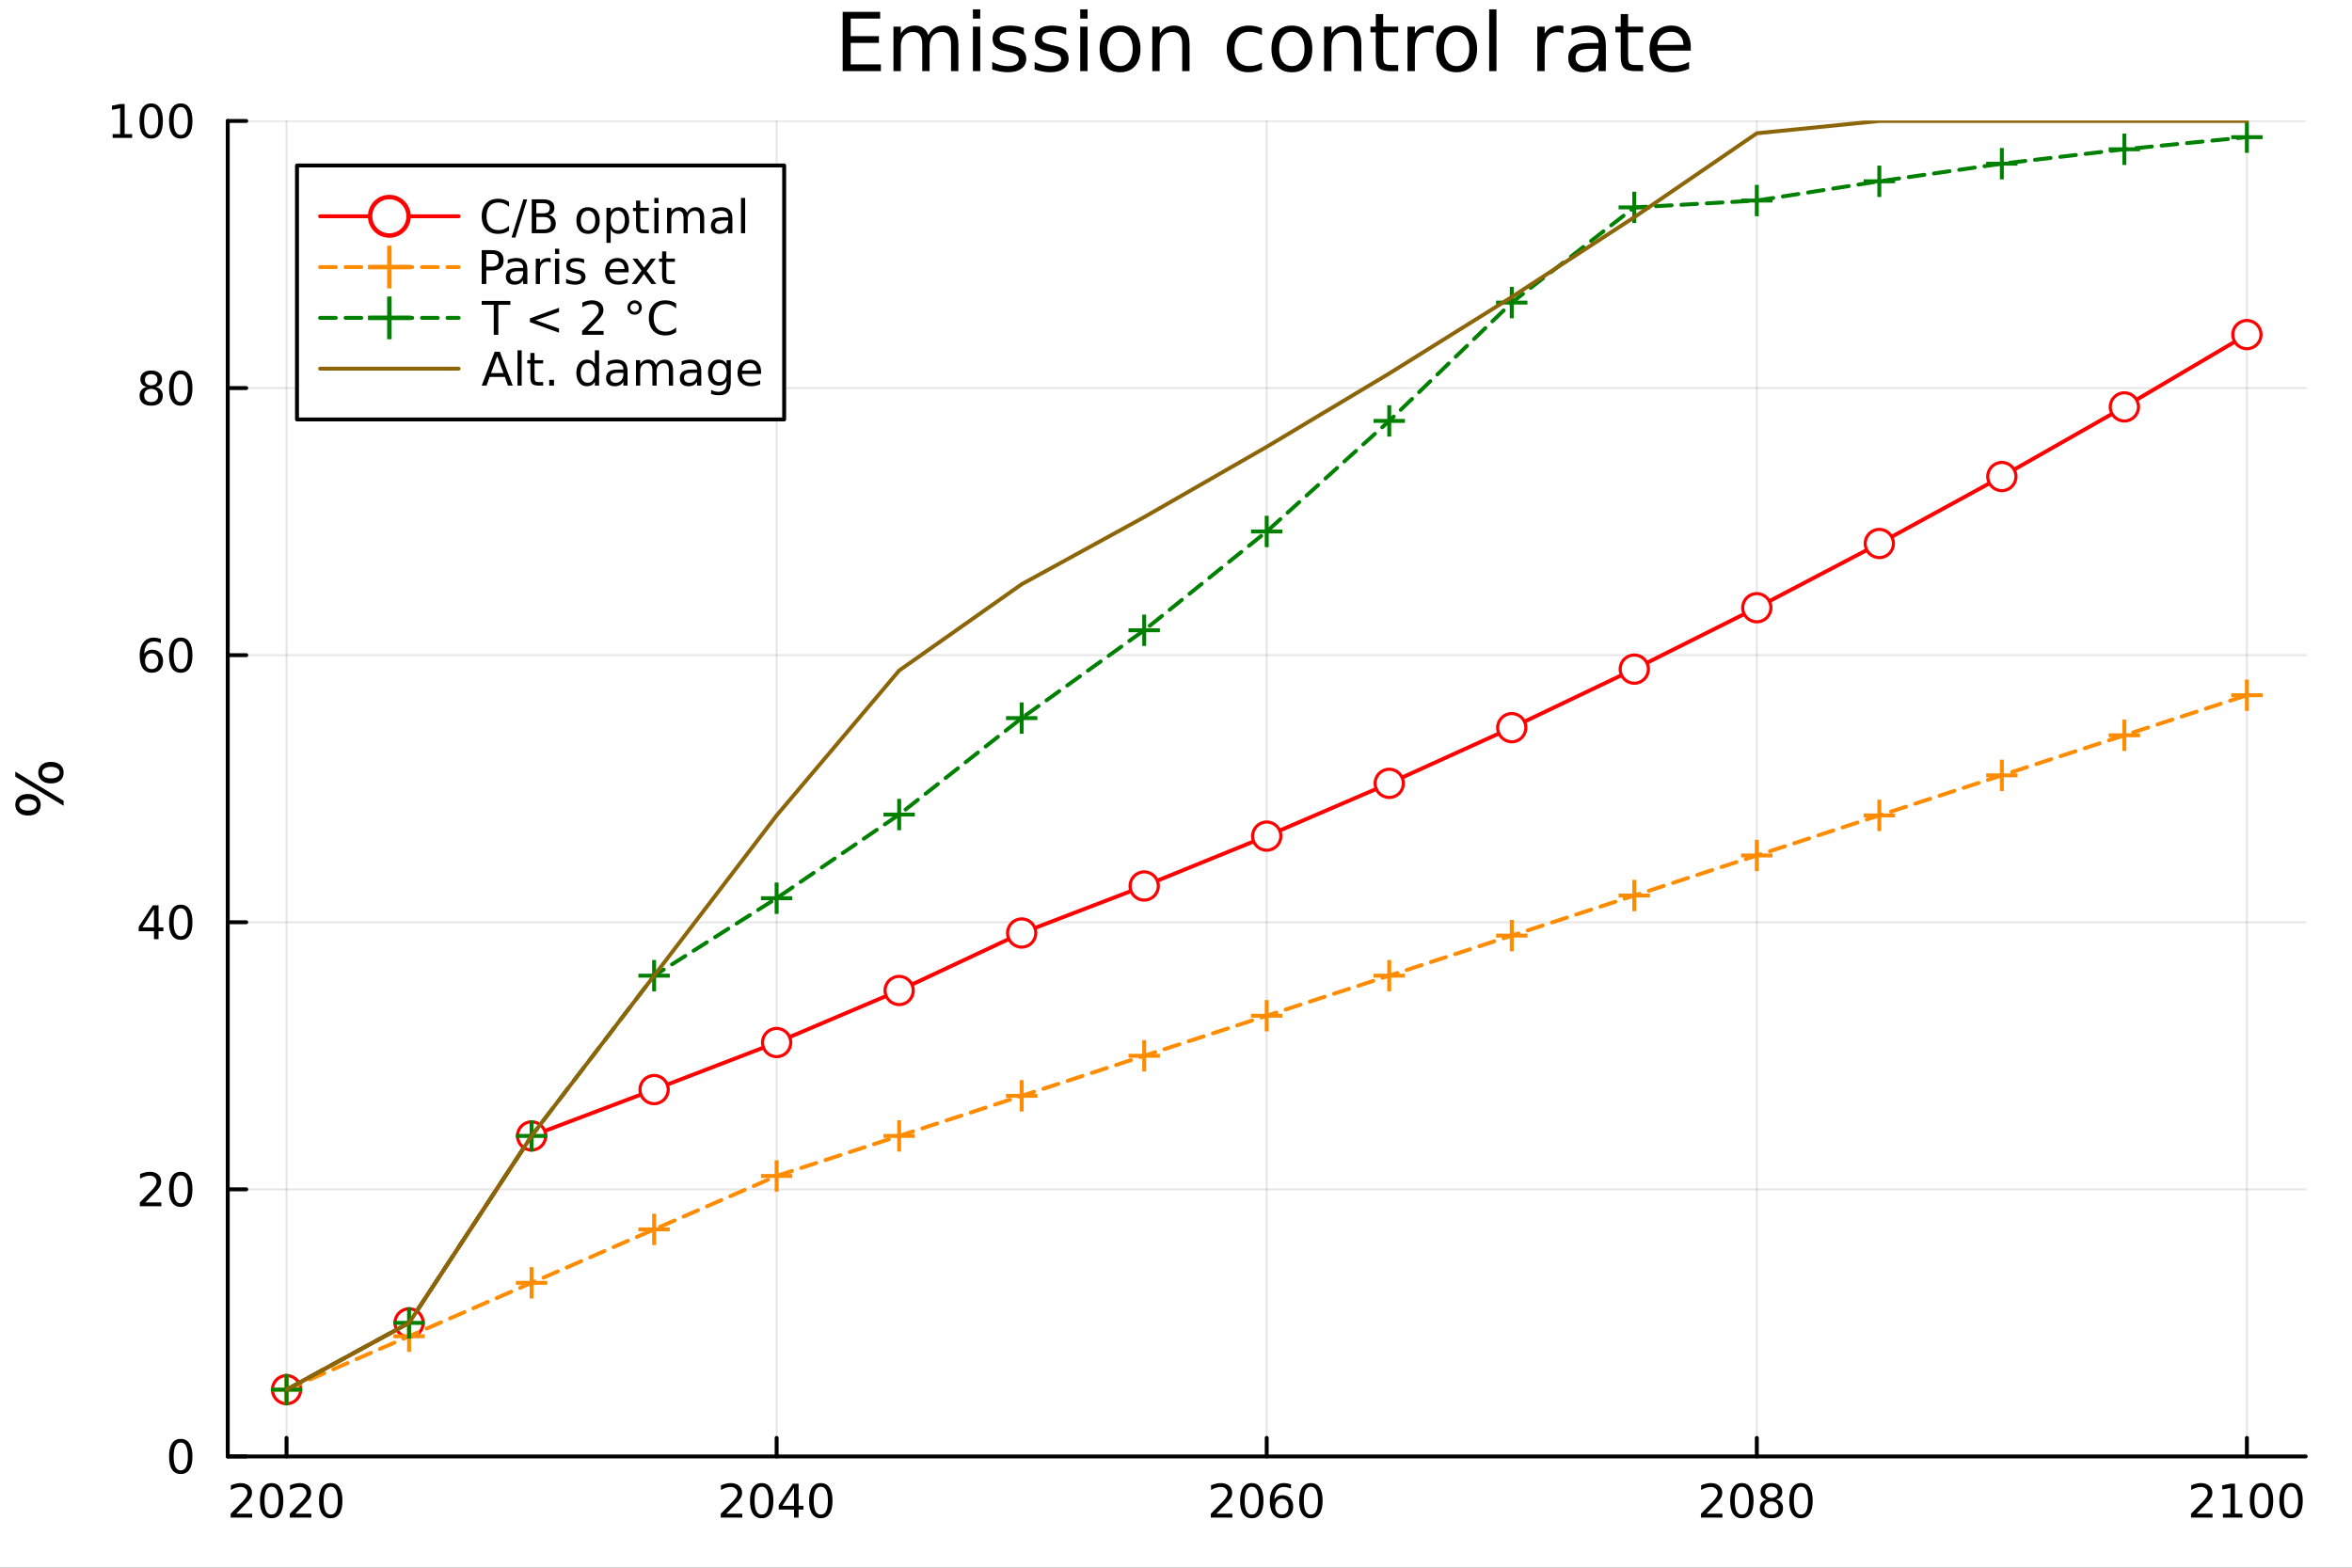 <?xml version="1.0" encoding="utf-8"?>
<svg xmlns="http://www.w3.org/2000/svg" xmlns:xlink="http://www.w3.org/1999/xlink" width="600" height="400" viewBox="0 0 2400 1600">
<rect x="0" y="0" width="2400" height="1600" fill="#333333" stroke="none"/>
<defs>
  <clipPath id="clip600">
    <rect x="0" y="0" width="2400" height="1600"/>
  </clipPath>
</defs>
<path clip-path="url(#clip600)" d="M0 1600 L2400 1600 L2400 0 L0 0  Z" fill="#ffffff" fill-rule="evenodd" fill-opacity="1"/>
<defs>
  <clipPath id="clip601">
    <rect x="480" y="0" width="1681" height="1600"/>
  </clipPath>
</defs>
<path clip-path="url(#clip600)" d="M232.389 1486.45 L2352.76 1486.45 L2352.76 123.472 L232.389 123.472  Z" fill="#ffffff" fill-rule="evenodd" fill-opacity="1"/>
<defs>
  <clipPath id="clip602">
    <rect x="232" y="123" width="2121" height="1364"/>
  </clipPath>
</defs>
<polyline clip-path="url(#clip602)" style="stroke:#000000; stroke-linecap:round; stroke-linejoin:round; stroke-width:2; stroke-opacity:0.1; fill:none" points="292.4,1486.45 292.4,123.472 "/>
<polyline clip-path="url(#clip602)" style="stroke:#000000; stroke-linecap:round; stroke-linejoin:round; stroke-width:2; stroke-opacity:0.1; fill:none" points="792.486,1486.45 792.486,123.472 "/>
<polyline clip-path="url(#clip602)" style="stroke:#000000; stroke-linecap:round; stroke-linejoin:round; stroke-width:2; stroke-opacity:0.1; fill:none" points="1292.57,1486.45 1292.57,123.472 "/>
<polyline clip-path="url(#clip602)" style="stroke:#000000; stroke-linecap:round; stroke-linejoin:round; stroke-width:2; stroke-opacity:0.1; fill:none" points="1792.66,1486.45 1792.66,123.472 "/>
<polyline clip-path="url(#clip602)" style="stroke:#000000; stroke-linecap:round; stroke-linejoin:round; stroke-width:2; stroke-opacity:0.1; fill:none" points="2292.75,1486.45 2292.75,123.472 "/>
<polyline clip-path="url(#clip602)" style="stroke:#000000; stroke-linecap:round; stroke-linejoin:round; stroke-width:2; stroke-opacity:0.1; fill:none" points="232.389,1486.45 2352.76,1486.45 "/>
<polyline clip-path="url(#clip602)" style="stroke:#000000; stroke-linecap:round; stroke-linejoin:round; stroke-width:2; stroke-opacity:0.1; fill:none" points="232.389,1213.85 2352.76,1213.85 "/>
<polyline clip-path="url(#clip602)" style="stroke:#000000; stroke-linecap:round; stroke-linejoin:round; stroke-width:2; stroke-opacity:0.1; fill:none" points="232.389,941.258 2352.76,941.258 "/>
<polyline clip-path="url(#clip602)" style="stroke:#000000; stroke-linecap:round; stroke-linejoin:round; stroke-width:2; stroke-opacity:0.1; fill:none" points="232.389,668.662 2352.76,668.662 "/>
<polyline clip-path="url(#clip602)" style="stroke:#000000; stroke-linecap:round; stroke-linejoin:round; stroke-width:2; stroke-opacity:0.1; fill:none" points="232.389,396.067 2352.76,396.067 "/>
<polyline clip-path="url(#clip602)" style="stroke:#000000; stroke-linecap:round; stroke-linejoin:round; stroke-width:2; stroke-opacity:0.1; fill:none" points="232.389,123.472 2352.76,123.472 "/>
<polyline clip-path="url(#clip600)" style="stroke:#000000; stroke-linecap:round; stroke-linejoin:round; stroke-width:4; stroke-opacity:1; fill:none" points="232.389,1486.45 2352.76,1486.45 "/>
<polyline clip-path="url(#clip600)" style="stroke:#000000; stroke-linecap:round; stroke-linejoin:round; stroke-width:4; stroke-opacity:1; fill:none" points="292.4,1486.45 292.4,1467.55 "/>
<polyline clip-path="url(#clip600)" style="stroke:#000000; stroke-linecap:round; stroke-linejoin:round; stroke-width:4; stroke-opacity:1; fill:none" points="792.486,1486.45 792.486,1467.55 "/>
<polyline clip-path="url(#clip600)" style="stroke:#000000; stroke-linecap:round; stroke-linejoin:round; stroke-width:4; stroke-opacity:1; fill:none" points="1292.57,1486.45 1292.57,1467.55 "/>
<polyline clip-path="url(#clip600)" style="stroke:#000000; stroke-linecap:round; stroke-linejoin:round; stroke-width:4; stroke-opacity:1; fill:none" points="1792.66,1486.45 1792.66,1467.55 "/>
<polyline clip-path="url(#clip600)" style="stroke:#000000; stroke-linecap:round; stroke-linejoin:round; stroke-width:4; stroke-opacity:1; fill:none" points="2292.75,1486.45 2292.75,1467.55 "/>
<path clip-path="url(#clip600)" d="M241.011 1544.91 L257.33 1544.91 L257.33 1548.85 L235.386 1548.85 L235.386 1544.91 Q238.048 1542.16 242.631 1537.53 Q247.238 1532.88 248.418 1531.53 Q250.664 1529.01 251.543 1527.27 Q252.446 1525.51 252.446 1523.82 Q252.446 1521.07 250.502 1519.33 Q248.581 1517.6 245.479 1517.6 Q243.28 1517.6 240.826 1518.36 Q238.395 1519.13 235.618 1520.68 L235.618 1515.95 Q238.442 1514.82 240.895 1514.24 Q243.349 1513.66 245.386 1513.66 Q250.756 1513.66 253.951 1516.35 Q257.145 1519.03 257.145 1523.52 Q257.145 1525.65 256.335 1527.57 Q255.548 1529.47 253.442 1532.07 Q252.863 1532.74 249.761 1535.95 Q246.659 1539.15 241.011 1544.91 Z" fill="#000000" fill-rule="nonzero" fill-opacity="1" /><path clip-path="url(#clip600)" d="M277.145 1517.37 Q273.534 1517.37 271.705 1520.93 Q269.9 1524.47 269.9 1531.6 Q269.9 1538.71 271.705 1542.27 Q273.534 1545.82 277.145 1545.82 Q280.779 1545.82 282.585 1542.27 Q284.414 1538.71 284.414 1531.6 Q284.414 1524.47 282.585 1520.93 Q280.779 1517.37 277.145 1517.37 M277.145 1513.66 Q282.955 1513.66 286.011 1518.27 Q289.09 1522.85 289.09 1531.6 Q289.09 1540.33 286.011 1544.94 Q282.955 1549.52 277.145 1549.52 Q271.335 1549.52 268.256 1544.94 Q265.201 1540.33 265.201 1531.6 Q265.201 1522.85 268.256 1518.27 Q271.335 1513.66 277.145 1513.66 Z" fill="#000000" fill-rule="nonzero" fill-opacity="1" /><path clip-path="url(#clip600)" d="M301.335 1544.91 L317.654 1544.91 L317.654 1548.85 L295.71 1548.85 L295.71 1544.91 Q298.372 1542.16 302.955 1537.53 Q307.562 1532.88 308.742 1531.53 Q310.988 1529.01 311.867 1527.27 Q312.77 1525.51 312.77 1523.82 Q312.77 1521.07 310.826 1519.33 Q308.904 1517.6 305.802 1517.6 Q303.603 1517.6 301.15 1518.36 Q298.719 1519.13 295.941 1520.68 L295.941 1515.95 Q298.765 1514.82 301.219 1514.24 Q303.673 1513.66 305.71 1513.66 Q311.08 1513.66 314.275 1516.35 Q317.469 1519.03 317.469 1523.52 Q317.469 1525.65 316.659 1527.57 Q315.872 1529.47 313.765 1532.07 Q313.187 1532.74 310.085 1535.95 Q306.983 1539.15 301.335 1544.91 Z" fill="#000000" fill-rule="nonzero" fill-opacity="1" /><path clip-path="url(#clip600)" d="M337.469 1517.37 Q333.858 1517.37 332.029 1520.93 Q330.224 1524.47 330.224 1531.6 Q330.224 1538.71 332.029 1542.27 Q333.858 1545.82 337.469 1545.82 Q341.103 1545.82 342.909 1542.27 Q344.737 1538.71 344.737 1531.6 Q344.737 1524.47 342.909 1520.93 Q341.103 1517.37 337.469 1517.37 M337.469 1513.66 Q343.279 1513.66 346.335 1518.27 Q349.413 1522.85 349.413 1531.6 Q349.413 1540.33 346.335 1544.94 Q343.279 1549.52 337.469 1549.52 Q331.659 1549.52 328.58 1544.94 Q325.525 1540.33 325.525 1531.6 Q325.525 1522.85 328.58 1518.27 Q331.659 1513.66 337.469 1513.66 Z" fill="#000000" fill-rule="nonzero" fill-opacity="1" /><path clip-path="url(#clip600)" d="M741.098 1544.91 L757.417 1544.91 L757.417 1548.85 L735.473 1548.85 L735.473 1544.91 Q738.135 1542.16 742.718 1537.53 Q747.324 1532.88 748.505 1531.53 Q750.75 1529.01 751.63 1527.27 Q752.533 1525.51 752.533 1523.82 Q752.533 1521.07 750.588 1519.33 Q748.667 1517.6 745.565 1517.6 Q743.366 1517.6 740.912 1518.36 Q738.482 1519.13 735.704 1520.68 L735.704 1515.95 Q738.528 1514.82 740.982 1514.24 Q743.436 1513.66 745.473 1513.66 Q750.843 1513.66 754.037 1516.35 Q757.232 1519.03 757.232 1523.52 Q757.232 1525.65 756.422 1527.57 Q755.635 1529.47 753.528 1532.07 Q752.949 1532.74 749.848 1535.95 Q746.746 1539.15 741.098 1544.91 Z" fill="#000000" fill-rule="nonzero" fill-opacity="1" /><path clip-path="url(#clip600)" d="M777.232 1517.37 Q773.621 1517.37 771.792 1520.93 Q769.986 1524.47 769.986 1531.6 Q769.986 1538.71 771.792 1542.27 Q773.621 1545.82 777.232 1545.82 Q780.866 1545.82 782.671 1542.27 Q784.5 1538.71 784.5 1531.6 Q784.5 1524.47 782.671 1520.93 Q780.866 1517.37 777.232 1517.37 M777.232 1513.66 Q783.042 1513.66 786.097 1518.27 Q789.176 1522.85 789.176 1531.6 Q789.176 1540.33 786.097 1544.94 Q783.042 1549.52 777.232 1549.52 Q771.421 1549.52 768.343 1544.94 Q765.287 1540.33 765.287 1531.6 Q765.287 1522.85 768.343 1518.27 Q771.421 1513.66 777.232 1513.66 Z" fill="#000000" fill-rule="nonzero" fill-opacity="1" /><path clip-path="url(#clip600)" d="M810.241 1518.36 L798.435 1536.81 L810.241 1536.81 L810.241 1518.36 M809.014 1514.29 L814.893 1514.29 L814.893 1536.81 L819.824 1536.81 L819.824 1540.7 L814.893 1540.7 L814.893 1548.85 L810.241 1548.85 L810.241 1540.7 L794.639 1540.7 L794.639 1536.19 L809.014 1514.29 Z" fill="#000000" fill-rule="nonzero" fill-opacity="1" /><path clip-path="url(#clip600)" d="M837.555 1517.37 Q833.944 1517.37 832.116 1520.93 Q830.31 1524.47 830.31 1531.6 Q830.31 1538.71 832.116 1542.27 Q833.944 1545.82 837.555 1545.82 Q841.19 1545.82 842.995 1542.27 Q844.824 1538.71 844.824 1531.6 Q844.824 1524.47 842.995 1520.93 Q841.19 1517.37 837.555 1517.37 M837.555 1513.66 Q843.366 1513.66 846.421 1518.27 Q849.5 1522.85 849.5 1531.6 Q849.5 1540.33 846.421 1544.94 Q843.366 1549.52 837.555 1549.52 Q831.745 1549.52 828.667 1544.94 Q825.611 1540.33 825.611 1531.6 Q825.611 1522.85 828.667 1518.27 Q831.745 1513.66 837.555 1513.66 Z" fill="#000000" fill-rule="nonzero" fill-opacity="1" /><path clip-path="url(#clip600)" d="M1241.18 1544.91 L1257.5 1544.91 L1257.5 1548.85 L1235.56 1548.85 L1235.56 1544.91 Q1238.22 1542.16 1242.8 1537.53 Q1247.41 1532.88 1248.59 1531.53 Q1250.84 1529.01 1251.72 1527.27 Q1252.62 1525.51 1252.62 1523.82 Q1252.62 1521.07 1250.67 1519.33 Q1248.75 1517.6 1245.65 1517.6 Q1243.45 1517.6 1241 1518.36 Q1238.57 1519.13 1235.79 1520.68 L1235.79 1515.95 Q1238.61 1514.82 1241.07 1514.24 Q1243.52 1513.66 1245.56 1513.66 Q1250.93 1513.66 1254.12 1516.35 Q1257.32 1519.03 1257.32 1523.52 Q1257.32 1525.65 1256.51 1527.57 Q1255.72 1529.47 1253.61 1532.07 Q1253.04 1532.74 1249.93 1535.95 Q1246.83 1539.15 1241.18 1544.91 Z" fill="#000000" fill-rule="nonzero" fill-opacity="1" /><path clip-path="url(#clip600)" d="M1277.32 1517.37 Q1273.71 1517.37 1271.88 1520.93 Q1270.07 1524.47 1270.07 1531.6 Q1270.07 1538.71 1271.88 1542.27 Q1273.71 1545.82 1277.32 1545.82 Q1280.95 1545.82 1282.76 1542.27 Q1284.59 1538.71 1284.59 1531.6 Q1284.59 1524.47 1282.76 1520.93 Q1280.95 1517.37 1277.32 1517.37 M1277.32 1513.66 Q1283.13 1513.66 1286.18 1518.27 Q1289.26 1522.85 1289.26 1531.6 Q1289.26 1540.33 1286.18 1544.94 Q1283.13 1549.52 1277.32 1549.52 Q1271.51 1549.52 1268.43 1544.94 Q1265.37 1540.33 1265.37 1531.6 Q1265.37 1522.85 1268.43 1518.27 Q1271.51 1513.66 1277.32 1513.66 Z" fill="#000000" fill-rule="nonzero" fill-opacity="1" /><path clip-path="url(#clip600)" d="M1308.06 1529.7 Q1304.91 1529.7 1303.06 1531.86 Q1301.23 1534.01 1301.23 1537.76 Q1301.23 1541.49 1303.06 1543.66 Q1304.91 1545.82 1308.06 1545.82 Q1311.21 1545.82 1313.04 1543.66 Q1314.89 1541.49 1314.89 1537.76 Q1314.89 1534.01 1313.04 1531.86 Q1311.21 1529.7 1308.06 1529.7 M1317.34 1515.05 L1317.34 1519.31 Q1315.58 1518.48 1313.78 1518.04 Q1311.99 1517.6 1310.23 1517.6 Q1305.6 1517.6 1303.15 1520.72 Q1300.72 1523.85 1300.37 1530.17 Q1301.74 1528.15 1303.8 1527.09 Q1305.86 1526 1308.34 1526 Q1313.54 1526 1316.55 1529.17 Q1319.59 1532.32 1319.59 1537.76 Q1319.59 1543.08 1316.44 1546.3 Q1313.29 1549.52 1308.06 1549.52 Q1302.06 1549.52 1298.89 1544.94 Q1295.72 1540.33 1295.72 1531.6 Q1295.72 1523.41 1299.61 1518.55 Q1303.5 1513.66 1310.05 1513.66 Q1311.81 1513.66 1313.59 1514.01 Q1315.4 1514.36 1317.34 1515.05 Z" fill="#000000" fill-rule="nonzero" fill-opacity="1" /><path clip-path="url(#clip600)" d="M1337.64 1517.37 Q1334.03 1517.37 1332.2 1520.93 Q1330.4 1524.47 1330.4 1531.6 Q1330.4 1538.71 1332.2 1542.27 Q1334.03 1545.82 1337.64 1545.82 Q1341.28 1545.82 1343.08 1542.27 Q1344.91 1538.71 1344.91 1531.6 Q1344.91 1524.47 1343.08 1520.93 Q1341.28 1517.37 1337.64 1517.37 M1337.64 1513.66 Q1343.45 1513.66 1346.51 1518.27 Q1349.59 1522.85 1349.59 1531.6 Q1349.59 1540.33 1346.51 1544.94 Q1343.45 1549.52 1337.64 1549.52 Q1331.83 1549.52 1328.75 1544.94 Q1325.7 1540.33 1325.7 1531.6 Q1325.7 1522.85 1328.75 1518.27 Q1331.83 1513.66 1337.64 1513.66 Z" fill="#000000" fill-rule="nonzero" fill-opacity="1" /><path clip-path="url(#clip600)" d="M1741.27 1544.91 L1757.59 1544.91 L1757.59 1548.85 L1735.65 1548.85 L1735.65 1544.91 Q1738.31 1542.16 1742.89 1537.53 Q1747.5 1532.88 1748.68 1531.53 Q1750.92 1529.01 1751.8 1527.27 Q1752.71 1525.51 1752.71 1523.82 Q1752.71 1521.07 1750.76 1519.33 Q1748.84 1517.6 1745.74 1517.6 Q1743.54 1517.6 1741.09 1518.36 Q1738.65 1519.13 1735.88 1520.68 L1735.88 1515.95 Q1738.7 1514.82 1741.15 1514.24 Q1743.61 1513.66 1745.65 1513.66 Q1751.02 1513.66 1754.21 1516.35 Q1757.4 1519.03 1757.4 1523.52 Q1757.4 1525.65 1756.59 1527.57 Q1755.81 1529.47 1753.7 1532.07 Q1753.12 1532.74 1750.02 1535.95 Q1746.92 1539.15 1741.27 1544.91 Z" fill="#000000" fill-rule="nonzero" fill-opacity="1" /><path clip-path="url(#clip600)" d="M1777.4 1517.37 Q1773.79 1517.37 1771.96 1520.93 Q1770.16 1524.47 1770.16 1531.6 Q1770.16 1538.71 1771.96 1542.27 Q1773.79 1545.82 1777.4 1545.82 Q1781.04 1545.82 1782.84 1542.27 Q1784.67 1538.71 1784.67 1531.6 Q1784.67 1524.47 1782.84 1520.93 Q1781.04 1517.37 1777.4 1517.37 M1777.4 1513.66 Q1783.21 1513.66 1786.27 1518.27 Q1789.35 1522.85 1789.35 1531.6 Q1789.35 1540.33 1786.27 1544.94 Q1783.21 1549.52 1777.4 1549.52 Q1771.59 1549.52 1768.52 1544.94 Q1765.46 1540.33 1765.46 1531.6 Q1765.46 1522.85 1768.52 1518.27 Q1771.59 1513.66 1777.4 1513.66 Z" fill="#000000" fill-rule="nonzero" fill-opacity="1" /><path clip-path="url(#clip600)" d="M1807.57 1532.44 Q1804.23 1532.44 1802.31 1534.22 Q1800.41 1536 1800.41 1539.13 Q1800.41 1542.25 1802.31 1544.03 Q1804.23 1545.82 1807.57 1545.82 Q1810.9 1545.82 1812.82 1544.03 Q1814.74 1542.23 1814.74 1539.13 Q1814.74 1536 1812.82 1534.22 Q1810.92 1532.44 1807.57 1532.44 M1802.89 1530.45 Q1799.88 1529.7 1798.19 1527.64 Q1796.52 1525.58 1796.52 1522.62 Q1796.52 1518.48 1799.46 1516.07 Q1802.43 1513.66 1807.57 1513.66 Q1812.73 1513.66 1815.67 1516.07 Q1818.61 1518.48 1818.61 1522.62 Q1818.61 1525.58 1816.92 1527.64 Q1815.25 1529.7 1812.27 1530.45 Q1815.65 1531.23 1817.52 1533.52 Q1819.42 1535.82 1819.42 1539.13 Q1819.42 1544.15 1816.34 1546.83 Q1813.28 1549.52 1807.57 1549.52 Q1801.85 1549.52 1798.77 1546.83 Q1795.71 1544.15 1795.71 1539.13 Q1795.71 1535.82 1797.61 1533.52 Q1799.51 1531.23 1802.89 1530.45 M1801.18 1523.06 Q1801.18 1525.75 1802.84 1527.25 Q1804.53 1528.76 1807.57 1528.76 Q1810.58 1528.76 1812.27 1527.25 Q1813.98 1525.75 1813.98 1523.06 Q1813.98 1520.38 1812.27 1518.87 Q1810.58 1517.37 1807.57 1517.37 Q1804.53 1517.37 1802.84 1518.87 Q1801.18 1520.38 1801.18 1523.06 Z" fill="#000000" fill-rule="nonzero" fill-opacity="1" /><path clip-path="url(#clip600)" d="M1837.73 1517.37 Q1834.12 1517.37 1832.29 1520.93 Q1830.48 1524.47 1830.48 1531.6 Q1830.48 1538.71 1832.29 1542.27 Q1834.12 1545.82 1837.73 1545.82 Q1841.36 1545.82 1843.17 1542.27 Q1845 1538.71 1845 1531.6 Q1845 1524.47 1843.17 1520.93 Q1841.36 1517.37 1837.73 1517.37 M1837.73 1513.66 Q1843.54 1513.66 1846.59 1518.27 Q1849.67 1522.85 1849.67 1531.6 Q1849.67 1540.33 1846.59 1544.94 Q1843.54 1549.52 1837.73 1549.52 Q1831.92 1549.52 1828.84 1544.94 Q1825.78 1540.33 1825.78 1531.6 Q1825.78 1522.85 1828.84 1518.27 Q1831.92 1513.66 1837.73 1513.66 Z" fill="#000000" fill-rule="nonzero" fill-opacity="1" /><path clip-path="url(#clip600)" d="M2241.36 1544.91 L2257.68 1544.91 L2257.68 1548.85 L2235.73 1548.85 L2235.73 1544.91 Q2238.39 1542.16 2242.98 1537.53 Q2247.58 1532.88 2248.76 1531.53 Q2251.01 1529.01 2251.89 1527.27 Q2252.79 1525.51 2252.79 1523.82 Q2252.79 1521.07 2250.85 1519.33 Q2248.93 1517.6 2245.82 1517.6 Q2243.63 1517.6 2241.17 1518.36 Q2238.74 1519.13 2235.96 1520.68 L2235.96 1515.95 Q2238.79 1514.82 2241.24 1514.24 Q2243.69 1513.66 2245.73 1513.66 Q2251.1 1513.66 2254.3 1516.35 Q2257.49 1519.03 2257.49 1523.52 Q2257.49 1525.65 2256.68 1527.57 Q2255.89 1529.47 2253.79 1532.07 Q2253.21 1532.74 2250.11 1535.95 Q2247.01 1539.15 2241.36 1544.91 Z" fill="#000000" fill-rule="nonzero" fill-opacity="1" /><path clip-path="url(#clip600)" d="M2268.3 1544.91 L2275.94 1544.91 L2275.94 1518.55 L2267.63 1520.21 L2267.63 1515.95 L2275.89 1514.29 L2280.57 1514.29 L2280.57 1544.91 L2288.21 1544.91 L2288.21 1548.85 L2268.3 1548.85 L2268.3 1544.91 Z" fill="#000000" fill-rule="nonzero" fill-opacity="1" /><path clip-path="url(#clip600)" d="M2307.65 1517.37 Q2304.04 1517.37 2302.21 1520.93 Q2300.41 1524.47 2300.41 1531.6 Q2300.41 1538.71 2302.21 1542.27 Q2304.04 1545.82 2307.65 1545.82 Q2311.29 1545.82 2313.09 1542.27 Q2314.92 1538.71 2314.92 1531.6 Q2314.92 1524.47 2313.09 1520.93 Q2311.29 1517.37 2307.65 1517.37 M2307.65 1513.66 Q2313.46 1513.66 2316.52 1518.27 Q2319.6 1522.85 2319.6 1531.6 Q2319.6 1540.33 2316.52 1544.94 Q2313.46 1549.52 2307.65 1549.52 Q2301.84 1549.52 2298.76 1544.94 Q2295.71 1540.33 2295.71 1531.6 Q2295.71 1522.85 2298.76 1518.27 Q2301.84 1513.66 2307.65 1513.66 Z" fill="#000000" fill-rule="nonzero" fill-opacity="1" /><path clip-path="url(#clip600)" d="M2337.81 1517.37 Q2334.2 1517.37 2332.37 1520.93 Q2330.57 1524.47 2330.57 1531.6 Q2330.57 1538.71 2332.37 1542.27 Q2334.2 1545.82 2337.81 1545.82 Q2341.45 1545.82 2343.25 1542.27 Q2345.08 1538.71 2345.08 1531.6 Q2345.08 1524.47 2343.25 1520.93 Q2341.45 1517.37 2337.81 1517.37 M2337.81 1513.66 Q2343.62 1513.66 2346.68 1518.27 Q2349.76 1522.85 2349.76 1531.6 Q2349.76 1540.33 2346.68 1544.94 Q2343.62 1549.52 2337.81 1549.52 Q2332 1549.52 2328.93 1544.94 Q2325.87 1540.33 2325.87 1531.6 Q2325.87 1522.85 2328.93 1518.27 Q2332 1513.66 2337.81 1513.66 Z" fill="#000000" fill-rule="nonzero" fill-opacity="1" /><polyline clip-path="url(#clip600)" style="stroke:#000000; stroke-linecap:round; stroke-linejoin:round; stroke-width:4; stroke-opacity:1; fill:none" points="232.389,1486.45 232.389,123.472 "/>
<polyline clip-path="url(#clip600)" style="stroke:#000000; stroke-linecap:round; stroke-linejoin:round; stroke-width:4; stroke-opacity:1; fill:none" points="232.389,1486.45 251.287,1486.45 "/>
<polyline clip-path="url(#clip600)" style="stroke:#000000; stroke-linecap:round; stroke-linejoin:round; stroke-width:4; stroke-opacity:1; fill:none" points="232.389,1213.85 251.287,1213.85 "/>
<polyline clip-path="url(#clip600)" style="stroke:#000000; stroke-linecap:round; stroke-linejoin:round; stroke-width:4; stroke-opacity:1; fill:none" points="232.389,941.258 251.287,941.258 "/>
<polyline clip-path="url(#clip600)" style="stroke:#000000; stroke-linecap:round; stroke-linejoin:round; stroke-width:4; stroke-opacity:1; fill:none" points="232.389,668.662 251.287,668.662 "/>
<polyline clip-path="url(#clip600)" style="stroke:#000000; stroke-linecap:round; stroke-linejoin:round; stroke-width:4; stroke-opacity:1; fill:none" points="232.389,396.067 251.287,396.067 "/>
<polyline clip-path="url(#clip600)" style="stroke:#000000; stroke-linecap:round; stroke-linejoin:round; stroke-width:4; stroke-opacity:1; fill:none" points="232.389,123.472 251.287,123.472 "/>
<path clip-path="url(#clip600)" d="M184.445 1472.25 Q180.834 1472.25 179.005 1475.81 Q177.2 1479.35 177.2 1486.48 Q177.2 1493.59 179.005 1497.15 Q180.834 1500.7 184.445 1500.7 Q188.079 1500.7 189.885 1497.15 Q191.713 1493.59 191.713 1486.48 Q191.713 1479.35 189.885 1475.81 Q188.079 1472.25 184.445 1472.25 M184.445 1468.54 Q190.255 1468.54 193.311 1473.15 Q196.389 1477.73 196.389 1486.48 Q196.389 1495.21 193.311 1499.82 Q190.255 1504.4 184.445 1504.4 Q178.635 1504.4 175.556 1499.82 Q172.501 1495.21 172.501 1486.48 Q172.501 1477.73 175.556 1473.15 Q178.635 1468.54 184.445 1468.54 Z" fill="#000000" fill-rule="nonzero" fill-opacity="1" /><path clip-path="url(#clip600)" d="M148.311 1227.2 L164.63 1227.2 L164.63 1231.13 L142.686 1231.13 L142.686 1227.2 Q145.348 1224.44 149.931 1219.81 Q154.538 1215.16 155.718 1213.82 Q157.964 1211.29 158.843 1209.56 Q159.746 1207.8 159.746 1206.11 Q159.746 1203.36 157.802 1201.62 Q155.88 1199.88 152.778 1199.88 Q150.579 1199.88 148.126 1200.65 Q145.695 1201.41 142.917 1202.96 L142.917 1198.24 Q145.741 1197.11 148.195 1196.53 Q150.649 1195.95 152.686 1195.95 Q158.056 1195.95 161.251 1198.63 Q164.445 1201.32 164.445 1205.81 Q164.445 1207.94 163.635 1209.86 Q162.848 1211.76 160.741 1214.35 Q160.163 1215.02 157.061 1218.24 Q153.959 1221.43 148.311 1227.2 Z" fill="#000000" fill-rule="nonzero" fill-opacity="1" /><path clip-path="url(#clip600)" d="M184.445 1199.65 Q180.834 1199.65 179.005 1203.22 Q177.2 1206.76 177.2 1213.89 Q177.2 1220.99 179.005 1224.56 Q180.834 1228.1 184.445 1228.1 Q188.079 1228.1 189.885 1224.56 Q191.713 1220.99 191.713 1213.89 Q191.713 1206.76 189.885 1203.22 Q188.079 1199.65 184.445 1199.65 M184.445 1195.95 Q190.255 1195.95 193.311 1200.55 Q196.389 1205.14 196.389 1213.89 Q196.389 1222.61 193.311 1227.22 Q190.255 1231.8 184.445 1231.8 Q178.635 1231.8 175.556 1227.22 Q172.501 1222.61 172.501 1213.89 Q172.501 1205.14 175.556 1200.55 Q178.635 1195.95 184.445 1195.95 Z" fill="#000000" fill-rule="nonzero" fill-opacity="1" /><path clip-path="url(#clip600)" d="M157.13 928.052 L145.325 946.501 L157.13 946.501 L157.13 928.052 M155.903 923.978 L161.783 923.978 L161.783 946.501 L166.714 946.501 L166.714 950.389 L161.783 950.389 L161.783 958.538 L157.13 958.538 L157.13 950.389 L141.529 950.389 L141.529 945.876 L155.903 923.978 Z" fill="#000000" fill-rule="nonzero" fill-opacity="1" /><path clip-path="url(#clip600)" d="M184.445 927.056 Q180.834 927.056 179.005 930.621 Q177.2 934.163 177.2 941.292 Q177.2 948.399 179.005 951.964 Q180.834 955.505 184.445 955.505 Q188.079 955.505 189.885 951.964 Q191.713 948.399 191.713 941.292 Q191.713 934.163 189.885 930.621 Q188.079 927.056 184.445 927.056 M184.445 923.353 Q190.255 923.353 193.311 927.959 Q196.389 932.542 196.389 941.292 Q196.389 950.019 193.311 954.626 Q190.255 959.209 184.445 959.209 Q178.635 959.209 175.556 954.626 Q172.501 950.019 172.501 941.292 Q172.501 932.542 175.556 927.959 Q178.635 923.353 184.445 923.353 Z" fill="#000000" fill-rule="nonzero" fill-opacity="1" /><path clip-path="url(#clip600)" d="M154.862 666.799 Q151.714 666.799 149.862 668.952 Q148.033 671.105 148.033 674.855 Q148.033 678.581 149.862 680.757 Q151.714 682.91 154.862 682.91 Q158.01 682.91 159.839 680.757 Q161.69 678.581 161.69 674.855 Q161.69 671.105 159.839 668.952 Q158.01 666.799 154.862 666.799 M164.144 652.146 L164.144 656.406 Q162.385 655.572 160.579 655.132 Q158.797 654.693 157.038 654.693 Q152.408 654.693 149.954 657.818 Q147.524 660.943 147.177 667.262 Q148.542 665.248 150.603 664.183 Q152.663 663.095 155.14 663.095 Q160.348 663.095 163.357 666.267 Q166.39 669.415 166.39 674.855 Q166.39 680.179 163.241 683.396 Q160.093 686.614 154.862 686.614 Q148.866 686.614 145.695 682.03 Q142.524 677.424 142.524 668.697 Q142.524 660.503 146.413 655.642 Q150.302 650.757 156.853 650.757 Q158.612 650.757 160.394 651.105 Q162.2 651.452 164.144 652.146 Z" fill="#000000" fill-rule="nonzero" fill-opacity="1" /><path clip-path="url(#clip600)" d="M184.445 654.461 Q180.834 654.461 179.005 658.026 Q177.2 661.568 177.2 668.697 Q177.2 675.804 179.005 679.368 Q180.834 682.91 184.445 682.91 Q188.079 682.91 189.885 679.368 Q191.713 675.804 191.713 668.697 Q191.713 661.568 189.885 658.026 Q188.079 654.461 184.445 654.461 M184.445 650.757 Q190.255 650.757 193.311 655.364 Q196.389 659.947 196.389 668.697 Q196.389 677.424 193.311 682.03 Q190.255 686.614 184.445 686.614 Q178.635 686.614 175.556 682.03 Q172.501 677.424 172.501 668.697 Q172.501 659.947 175.556 655.364 Q178.635 650.757 184.445 650.757 Z" fill="#000000" fill-rule="nonzero" fill-opacity="1" /><path clip-path="url(#clip600)" d="M154.283 396.935 Q150.95 396.935 149.028 398.718 Q147.13 400.5 147.13 403.625 Q147.13 406.75 149.028 408.532 Q150.95 410.315 154.283 410.315 Q157.616 410.315 159.538 408.532 Q161.459 406.727 161.459 403.625 Q161.459 400.5 159.538 398.718 Q157.64 396.935 154.283 396.935 M149.607 394.945 Q146.598 394.204 144.908 392.144 Q143.241 390.084 143.241 387.121 Q143.241 382.977 146.181 380.57 Q149.144 378.162 154.283 378.162 Q159.445 378.162 162.385 380.57 Q165.325 382.977 165.325 387.121 Q165.325 390.084 163.635 392.144 Q161.968 394.204 158.982 394.945 Q162.362 395.732 164.237 398.023 Q166.135 400.315 166.135 403.625 Q166.135 408.648 163.056 411.333 Q160.001 414.019 154.283 414.019 Q148.566 414.019 145.487 411.333 Q142.431 408.648 142.431 403.625 Q142.431 400.315 144.329 398.023 Q146.228 395.732 149.607 394.945 M147.894 387.56 Q147.894 390.246 149.561 391.75 Q151.251 393.255 154.283 393.255 Q157.292 393.255 158.982 391.75 Q160.695 390.246 160.695 387.56 Q160.695 384.875 158.982 383.371 Q157.292 381.866 154.283 381.866 Q151.251 381.866 149.561 383.371 Q147.894 384.875 147.894 387.56 Z" fill="#000000" fill-rule="nonzero" fill-opacity="1" /><path clip-path="url(#clip600)" d="M184.445 381.866 Q180.834 381.866 179.005 385.431 Q177.2 388.972 177.2 396.102 Q177.2 403.208 179.005 406.773 Q180.834 410.315 184.445 410.315 Q188.079 410.315 189.885 406.773 Q191.713 403.208 191.713 396.102 Q191.713 388.972 189.885 385.431 Q188.079 381.866 184.445 381.866 M184.445 378.162 Q190.255 378.162 193.311 382.769 Q196.389 387.352 196.389 396.102 Q196.389 404.829 193.311 409.435 Q190.255 414.019 184.445 414.019 Q178.635 414.019 175.556 409.435 Q172.501 404.829 172.501 396.102 Q172.501 387.352 175.556 382.769 Q178.635 378.162 184.445 378.162 Z" fill="#000000" fill-rule="nonzero" fill-opacity="1" /><path clip-path="url(#clip600)" d="M114.931 136.817 L122.57 136.817 L122.57 110.451 L114.26 112.118 L114.26 107.859 L122.524 106.192 L127.2 106.192 L127.2 136.817 L134.839 136.817 L134.839 140.752 L114.931 140.752 L114.931 136.817 Z" fill="#000000" fill-rule="nonzero" fill-opacity="1" /><path clip-path="url(#clip600)" d="M154.283 109.271 Q150.672 109.271 148.843 112.836 Q147.038 116.377 147.038 123.507 Q147.038 130.613 148.843 134.178 Q150.672 137.72 154.283 137.72 Q157.917 137.72 159.723 134.178 Q161.552 130.613 161.552 123.507 Q161.552 116.377 159.723 112.836 Q157.917 109.271 154.283 109.271 M154.283 105.567 Q160.093 105.567 163.149 110.174 Q166.227 114.757 166.227 123.507 Q166.227 132.234 163.149 136.84 Q160.093 141.423 154.283 141.423 Q148.473 141.423 145.394 136.84 Q142.339 132.234 142.339 123.507 Q142.339 114.757 145.394 110.174 Q148.473 105.567 154.283 105.567 Z" fill="#000000" fill-rule="nonzero" fill-opacity="1" /><path clip-path="url(#clip600)" d="M184.445 109.271 Q180.834 109.271 179.005 112.836 Q177.2 116.377 177.2 123.507 Q177.2 130.613 179.005 134.178 Q180.834 137.72 184.445 137.72 Q188.079 137.72 189.885 134.178 Q191.713 130.613 191.713 123.507 Q191.713 116.377 189.885 112.836 Q188.079 109.271 184.445 109.271 M184.445 105.567 Q190.255 105.567 193.311 110.174 Q196.389 114.757 196.389 123.507 Q196.389 132.234 193.311 136.84 Q190.255 141.423 184.445 141.423 Q178.635 141.423 175.556 136.84 Q172.501 132.234 172.501 123.507 Q172.501 114.757 175.556 110.174 Q178.635 105.567 184.445 105.567 Z" fill="#000000" fill-rule="nonzero" fill-opacity="1" /><path clip-path="url(#clip600)" d="M43.093 788.536 Q43.093 791.306 45.448 792.897 Q47.803 794.457 52.005 794.457 Q56.142 794.457 58.53 792.897 Q60.885 791.306 60.885 788.536 Q60.885 785.831 58.53 784.271 Q56.142 782.68 52.005 782.68 Q47.835 782.68 45.48 784.271 Q43.093 785.831 43.093 788.536 M39.051 788.536 Q39.051 783.508 42.552 780.548 Q46.053 777.587 52.005 777.587 Q57.957 777.587 61.458 780.579 Q64.927 783.539 64.927 788.536 Q64.927 793.629 61.458 796.589 Q57.957 799.549 52.005 799.549 Q46.021 799.549 42.552 796.589 Q39.051 793.597 39.051 788.536 M19.667 821.384 Q19.667 824.121 22.054 825.712 Q24.41 827.272 28.547 827.272 Q32.748 827.272 35.104 825.712 Q37.459 824.153 37.459 821.384 Q37.459 818.614 35.104 817.055 Q32.748 815.463 28.547 815.463 Q24.441 815.463 22.054 817.055 Q19.667 818.646 19.667 821.384 M15.625 792.642 L15.625 787.55 L64.927 817.278 L64.927 822.37 L15.625 792.642 M15.625 821.384 Q15.625 816.355 19.126 813.363 Q22.595 810.371 28.547 810.371 Q34.563 810.371 38.032 813.363 Q41.501 816.323 41.501 821.384 Q41.501 826.444 38.032 829.404 Q34.531 832.333 28.547 832.333 Q22.627 832.333 19.126 829.372 Q15.625 826.412 15.625 821.384 Z" fill="#000000" fill-rule="nonzero" fill-opacity="1" /><path clip-path="url(#clip600)" d="M859.875 12.096 L898.116 12.096 L898.116 18.983 L868.058 18.983 L868.058 36.888 L896.86 36.888 L896.86 43.774 L868.058 43.774 L868.058 65.689 L898.845 65.689 L898.845 72.576 L859.875 72.576 L859.875 12.096 Z" fill="#000000" fill-rule="nonzero" fill-opacity="1" /><path clip-path="url(#clip600)" d="M947.294 35.915 Q950.089 30.892 953.978 28.502 Q957.867 26.112 963.133 26.112 Q970.222 26.112 974.07 31.095 Q977.919 36.037 977.919 45.192 L977.919 72.576 L970.424 72.576 L970.424 45.435 Q970.424 38.913 968.115 35.753 Q965.806 32.594 961.067 32.594 Q955.274 32.594 951.912 36.442 Q948.55 40.29 948.55 46.934 L948.55 72.576 L941.055 72.576 L941.055 45.435 Q941.055 38.873 938.746 35.753 Q936.437 32.594 931.617 32.594 Q925.905 32.594 922.543 36.482 Q919.181 40.331 919.181 46.934 L919.181 72.576 L911.686 72.576 L911.686 27.206 L919.181 27.206 L919.181 34.254 Q921.733 30.082 925.297 28.097 Q928.862 26.112 933.764 26.112 Q938.706 26.112 942.149 28.624 Q945.633 31.135 947.294 35.915 Z" fill="#000000" fill-rule="nonzero" fill-opacity="1" /><path clip-path="url(#clip600)" d="M992.785 27.206 L1000.24 27.206 L1000.24 72.576 L992.785 72.576 L992.785 27.206 M992.785 9.544 L1000.24 9.544 L1000.24 18.983 L992.785 18.983 L992.785 9.544 Z" fill="#000000" fill-rule="nonzero" fill-opacity="1" /><path clip-path="url(#clip600)" d="M1044.76 28.543 L1044.76 35.591 Q1041.6 33.971 1038.2 33.161 Q1034.79 32.35 1031.15 32.35 Q1025.6 32.35 1022.8 34.052 Q1020.05 35.753 1020.05 39.156 Q1020.05 41.749 1022.03 43.248 Q1024.02 44.706 1030.01 46.043 L1032.57 46.61 Q1040.51 48.311 1043.83 51.43 Q1047.19 54.509 1047.19 60.059 Q1047.19 66.378 1042.17 70.064 Q1037.18 73.751 1028.43 73.751 Q1024.79 73.751 1020.82 73.022 Q1016.89 72.333 1012.51 70.915 L1012.51 63.218 Q1016.65 65.365 1020.66 66.459 Q1024.67 67.512 1028.6 67.512 Q1033.86 67.512 1036.7 65.73 Q1039.53 63.907 1039.53 60.626 Q1039.53 57.588 1037.47 55.967 Q1035.44 54.347 1028.51 52.848 L1025.92 52.24 Q1018.99 50.782 1015.92 47.785 Q1012.84 44.746 1012.84 39.48 Q1012.84 33.08 1017.37 29.596 Q1021.91 26.112 1030.26 26.112 Q1034.39 26.112 1038.03 26.72 Q1041.68 27.327 1044.76 28.543 Z" fill="#000000" fill-rule="nonzero" fill-opacity="1" /><path clip-path="url(#clip600)" d="M1087.98 28.543 L1087.98 35.591 Q1084.82 33.971 1081.42 33.161 Q1078.02 32.35 1074.37 32.35 Q1068.82 32.35 1066.03 34.052 Q1063.27 35.753 1063.27 39.156 Q1063.27 41.749 1065.26 43.248 Q1067.24 44.706 1073.24 46.043 L1075.79 46.61 Q1083.73 48.311 1087.05 51.43 Q1090.41 54.509 1090.41 60.059 Q1090.41 66.378 1085.39 70.064 Q1080.41 73.751 1071.66 73.751 Q1068.01 73.751 1064.04 73.022 Q1060.11 72.333 1055.74 70.915 L1055.74 63.218 Q1059.87 65.365 1063.88 66.459 Q1067.89 67.512 1071.82 67.512 Q1077.08 67.512 1079.92 65.73 Q1082.76 63.907 1082.76 60.626 Q1082.76 57.588 1080.69 55.967 Q1078.66 54.347 1071.74 52.848 L1069.15 52.24 Q1062.22 50.782 1059.14 47.785 Q1056.06 44.746 1056.06 39.48 Q1056.06 33.08 1060.6 29.596 Q1065.13 26.112 1073.48 26.112 Q1077.61 26.112 1081.26 26.72 Q1084.9 27.327 1087.98 28.543 Z" fill="#000000" fill-rule="nonzero" fill-opacity="1" /><path clip-path="url(#clip600)" d="M1102.28 27.206 L1109.74 27.206 L1109.74 72.576 L1102.28 72.576 L1102.28 27.206 M1102.28 9.544 L1109.74 9.544 L1109.74 18.983 L1102.28 18.983 L1102.28 9.544 Z" fill="#000000" fill-rule="nonzero" fill-opacity="1" /><path clip-path="url(#clip600)" d="M1142.91 32.431 Q1136.92 32.431 1133.43 37.131 Q1129.95 41.789 1129.95 49.931 Q1129.95 58.074 1133.39 62.773 Q1136.88 67.431 1142.91 67.431 Q1148.87 67.431 1152.35 62.732 Q1155.83 58.033 1155.83 49.931 Q1155.83 41.87 1152.35 37.171 Q1148.87 32.431 1142.91 32.431 M1142.91 26.112 Q1152.63 26.112 1158.18 32.431 Q1163.73 38.751 1163.73 49.931 Q1163.73 61.071 1158.18 67.431 Q1152.63 73.751 1142.91 73.751 Q1133.15 73.751 1127.6 67.431 Q1122.09 61.071 1122.09 49.931 Q1122.09 38.751 1127.6 32.431 Q1133.15 26.112 1142.91 26.112 Z" fill="#000000" fill-rule="nonzero" fill-opacity="1" /><path clip-path="url(#clip600)" d="M1213.8 45.192 L1213.8 72.576 L1206.35 72.576 L1206.35 45.435 Q1206.35 38.994 1203.84 35.794 Q1201.33 32.594 1196.3 32.594 Q1190.27 32.594 1186.78 36.442 Q1183.3 40.29 1183.3 46.934 L1183.3 72.576 L1175.81 72.576 L1175.81 27.206 L1183.3 27.206 L1183.3 34.254 Q1185.97 30.163 1189.58 28.138 Q1193.22 26.112 1197.96 26.112 Q1205.78 26.112 1209.79 30.973 Q1213.8 35.794 1213.8 45.192 Z" fill="#000000" fill-rule="nonzero" fill-opacity="1" /><path clip-path="url(#clip600)" d="M1287.69 28.948 L1287.69 35.915 Q1284.53 34.173 1281.33 33.323 Q1278.17 32.431 1274.93 32.431 Q1267.68 32.431 1263.67 37.05 Q1259.66 41.627 1259.66 49.931 Q1259.66 58.236 1263.67 62.854 Q1267.68 67.431 1274.93 67.431 Q1278.17 67.431 1281.33 66.581 Q1284.53 65.689 1287.69 63.948 L1287.69 70.834 Q1284.57 72.292 1281.21 73.022 Q1277.89 73.751 1274.12 73.751 Q1263.87 73.751 1257.84 67.31 Q1251.8 60.869 1251.8 49.931 Q1251.8 38.832 1257.88 32.472 Q1263.99 26.112 1274.61 26.112 Q1278.05 26.112 1281.33 26.841 Q1284.61 27.53 1287.69 28.948 Z" fill="#000000" fill-rule="nonzero" fill-opacity="1" /><path clip-path="url(#clip600)" d="M1318.24 32.431 Q1312.24 32.431 1308.76 37.131 Q1305.27 41.789 1305.27 49.931 Q1305.27 58.074 1308.72 62.773 Q1312.2 67.431 1318.24 67.431 Q1324.19 67.431 1327.67 62.732 Q1331.16 58.033 1331.16 49.931 Q1331.16 41.87 1327.67 37.171 Q1324.19 32.431 1318.24 32.431 M1318.24 26.112 Q1327.96 26.112 1333.51 32.431 Q1339.06 38.751 1339.06 49.931 Q1339.06 61.071 1333.51 67.431 Q1327.96 73.751 1318.24 73.751 Q1308.47 73.751 1302.92 67.431 Q1297.41 61.071 1297.41 49.931 Q1297.41 38.751 1302.92 32.431 Q1308.47 26.112 1318.24 26.112 Z" fill="#000000" fill-rule="nonzero" fill-opacity="1" /><path clip-path="url(#clip600)" d="M1389.13 45.192 L1389.13 72.576 L1381.67 72.576 L1381.67 45.435 Q1381.67 38.994 1379.16 35.794 Q1376.65 32.594 1371.63 32.594 Q1365.59 32.594 1362.11 36.442 Q1358.62 40.29 1358.62 46.934 L1358.62 72.576 L1351.13 72.576 L1351.13 27.206 L1358.62 27.206 L1358.62 34.254 Q1361.3 30.163 1364.9 28.138 Q1368.55 26.112 1373.29 26.112 Q1381.11 26.112 1385.12 30.973 Q1389.13 35.794 1389.13 45.192 Z" fill="#000000" fill-rule="nonzero" fill-opacity="1" /><path clip-path="url(#clip600)" d="M1411.37 14.324 L1411.37 27.206 L1426.72 27.206 L1426.72 32.999 L1411.37 32.999 L1411.37 57.628 Q1411.37 63.178 1412.86 64.758 Q1414.4 66.338 1419.06 66.338 L1426.72 66.338 L1426.72 72.576 L1419.06 72.576 Q1410.43 72.576 1407.15 69.376 Q1403.87 66.135 1403.87 57.628 L1403.87 32.999 L1398.4 32.999 L1398.4 27.206 L1403.87 27.206 L1403.87 14.324 L1411.37 14.324 Z" fill="#000000" fill-rule="nonzero" fill-opacity="1" /><path clip-path="url(#clip600)" d="M1462.81 34.173 Q1461.56 33.444 1460.06 33.12 Q1458.6 32.756 1456.82 32.756 Q1450.5 32.756 1447.09 36.888 Q1443.73 40.979 1443.73 48.676 L1443.73 72.576 L1436.24 72.576 L1436.24 27.206 L1443.73 27.206 L1443.73 34.254 Q1446.08 30.122 1449.85 28.138 Q1453.62 26.112 1459 26.112 Q1459.77 26.112 1460.71 26.234 Q1461.64 26.315 1462.77 26.517 L1462.81 34.173 Z" fill="#000000" fill-rule="nonzero" fill-opacity="1" /><path clip-path="url(#clip600)" d="M1486.39 32.431 Q1480.39 32.431 1476.91 37.131 Q1473.43 41.789 1473.43 49.931 Q1473.43 58.074 1476.87 62.773 Q1480.35 67.431 1486.39 67.431 Q1492.34 67.431 1495.83 62.732 Q1499.31 58.033 1499.31 49.931 Q1499.31 41.87 1495.83 37.171 Q1492.34 32.431 1486.39 32.431 M1486.39 26.112 Q1496.11 26.112 1501.66 32.431 Q1507.21 38.751 1507.21 49.931 Q1507.21 61.071 1501.66 67.431 Q1496.11 73.751 1486.39 73.751 Q1476.63 73.751 1471.08 67.431 Q1465.57 61.071 1465.57 49.931 Q1465.57 38.751 1471.08 32.431 Q1476.63 26.112 1486.39 26.112 Z" fill="#000000" fill-rule="nonzero" fill-opacity="1" /><path clip-path="url(#clip600)" d="M1519.57 9.544 L1527.02 9.544 L1527.02 72.576 L1519.57 72.576 L1519.57 9.544 Z" fill="#000000" fill-rule="nonzero" fill-opacity="1" /><path clip-path="url(#clip600)" d="M1595.28 34.173 Q1594.02 33.444 1592.52 33.12 Q1591.06 32.756 1589.28 32.756 Q1582.96 32.756 1579.56 36.888 Q1576.2 40.979 1576.2 48.676 L1576.2 72.576 L1568.7 72.576 L1568.7 27.206 L1576.2 27.206 L1576.2 34.254 Q1578.55 30.122 1582.31 28.138 Q1586.08 26.112 1591.47 26.112 Q1592.24 26.112 1593.17 26.234 Q1594.1 26.315 1595.24 26.517 L1595.28 34.173 Z" fill="#000000" fill-rule="nonzero" fill-opacity="1" /><path clip-path="url(#clip600)" d="M1623.71 49.769 Q1614.68 49.769 1611.2 51.835 Q1607.71 53.901 1607.71 58.884 Q1607.71 62.854 1610.31 65.203 Q1612.94 67.512 1617.43 67.512 Q1623.63 67.512 1627.36 63.137 Q1631.13 58.722 1631.13 51.43 L1631.13 49.769 L1623.71 49.769 M1638.58 46.691 L1638.58 72.576 L1631.13 72.576 L1631.13 65.689 Q1628.57 69.821 1624.77 71.806 Q1620.96 73.751 1615.45 73.751 Q1608.48 73.751 1604.35 69.862 Q1600.26 65.933 1600.26 59.37 Q1600.26 51.714 1605.36 47.825 Q1610.51 43.936 1620.68 43.936 L1631.13 43.936 L1631.13 43.207 Q1631.13 38.062 1627.72 35.267 Q1624.36 32.431 1618.25 32.431 Q1614.36 32.431 1610.67 33.363 Q1606.98 34.295 1603.58 36.158 L1603.58 29.272 Q1607.67 27.692 1611.52 26.922 Q1615.37 26.112 1619.01 26.112 Q1628.86 26.112 1633.72 31.216 Q1638.58 36.32 1638.58 46.691 Z" fill="#000000" fill-rule="nonzero" fill-opacity="1" /><path clip-path="url(#clip600)" d="M1661.31 14.324 L1661.31 27.206 L1676.66 27.206 L1676.66 32.999 L1661.31 32.999 L1661.31 57.628 Q1661.31 63.178 1662.81 64.758 Q1664.34 66.338 1669 66.338 L1676.66 66.338 L1676.66 72.576 L1669 72.576 Q1660.37 72.576 1657.09 69.376 Q1653.81 66.135 1653.81 57.628 L1653.81 32.999 L1648.34 32.999 L1648.34 27.206 L1653.81 27.206 L1653.81 14.324 L1661.31 14.324 Z" fill="#000000" fill-rule="nonzero" fill-opacity="1" /><path clip-path="url(#clip600)" d="M1725.27 48.028 L1725.27 51.673 L1691 51.673 Q1691.49 59.37 1695.62 63.421 Q1699.79 67.431 1707.2 67.431 Q1711.5 67.431 1715.51 66.378 Q1719.56 65.325 1723.53 63.218 L1723.53 70.267 Q1719.52 71.968 1715.3 72.86 Q1711.09 73.751 1706.76 73.751 Q1695.9 73.751 1689.54 67.431 Q1683.22 61.112 1683.22 50.337 Q1683.22 39.197 1689.22 32.675 Q1695.25 26.112 1705.46 26.112 Q1714.62 26.112 1719.92 32.026 Q1725.27 37.9 1725.27 48.028 M1717.82 45.84 Q1717.74 39.723 1714.37 36.077 Q1711.05 32.431 1705.54 32.431 Q1699.3 32.431 1695.54 35.956 Q1691.81 39.48 1691.24 45.88 L1717.82 45.84 Z" fill="#000000" fill-rule="nonzero" fill-opacity="1" /><polyline clip-path="url(#clip602)" style="stroke:#ff0000; stroke-linecap:round; stroke-linejoin:round; stroke-width:4; stroke-opacity:1; fill:none" points="292.4,1418.3 417.421,1350.15 542.443,1159.33 667.465,1112.05 792.486,1064.03 917.508,1010.9 1042.53,952.237 1167.55,904.257 1292.57,853.346 1417.59,799.485 1542.62,742.67 1667.64,682.915 1792.66,620.247 1917.68,554.711 2042.7,486.366 2167.72,415.277 2292.75,341.498 "/>
<circle clip-path="url(#clip602)" cx="292.4" cy="1418.3" r="14.4" fill="#ffffff" fill-rule="evenodd" fill-opacity="1" stroke="#ff0000" stroke-opacity="1" stroke-width="3.2"/>
<circle clip-path="url(#clip602)" cx="417.421" cy="1350.15" r="14.4" fill="#ffffff" fill-rule="evenodd" fill-opacity="1" stroke="#ff0000" stroke-opacity="1" stroke-width="3.2"/>
<circle clip-path="url(#clip602)" cx="542.443" cy="1159.33" r="14.4" fill="#ffffff" fill-rule="evenodd" fill-opacity="1" stroke="#ff0000" stroke-opacity="1" stroke-width="3.2"/>
<circle clip-path="url(#clip602)" cx="667.465" cy="1112.05" r="14.4" fill="#ffffff" fill-rule="evenodd" fill-opacity="1" stroke="#ff0000" stroke-opacity="1" stroke-width="3.2"/>
<circle clip-path="url(#clip602)" cx="792.486" cy="1064.03" r="14.4" fill="#ffffff" fill-rule="evenodd" fill-opacity="1" stroke="#ff0000" stroke-opacity="1" stroke-width="3.2"/>
<circle clip-path="url(#clip602)" cx="917.508" cy="1010.9" r="14.4" fill="#ffffff" fill-rule="evenodd" fill-opacity="1" stroke="#ff0000" stroke-opacity="1" stroke-width="3.2"/>
<circle clip-path="url(#clip602)" cx="1042.53" cy="952.237" r="14.4" fill="#ffffff" fill-rule="evenodd" fill-opacity="1" stroke="#ff0000" stroke-opacity="1" stroke-width="3.2"/>
<circle clip-path="url(#clip602)" cx="1167.55" cy="904.257" r="14.4" fill="#ffffff" fill-rule="evenodd" fill-opacity="1" stroke="#ff0000" stroke-opacity="1" stroke-width="3.2"/>
<circle clip-path="url(#clip602)" cx="1292.57" cy="853.346" r="14.4" fill="#ffffff" fill-rule="evenodd" fill-opacity="1" stroke="#ff0000" stroke-opacity="1" stroke-width="3.2"/>
<circle clip-path="url(#clip602)" cx="1417.59" cy="799.485" r="14.4" fill="#ffffff" fill-rule="evenodd" fill-opacity="1" stroke="#ff0000" stroke-opacity="1" stroke-width="3.2"/>
<circle clip-path="url(#clip602)" cx="1542.62" cy="742.67" r="14.4" fill="#ffffff" fill-rule="evenodd" fill-opacity="1" stroke="#ff0000" stroke-opacity="1" stroke-width="3.2"/>
<circle clip-path="url(#clip602)" cx="1667.64" cy="682.915" r="14.4" fill="#ffffff" fill-rule="evenodd" fill-opacity="1" stroke="#ff0000" stroke-opacity="1" stroke-width="3.2"/>
<circle clip-path="url(#clip602)" cx="1792.66" cy="620.247" r="14.4" fill="#ffffff" fill-rule="evenodd" fill-opacity="1" stroke="#ff0000" stroke-opacity="1" stroke-width="3.2"/>
<circle clip-path="url(#clip602)" cx="1917.68" cy="554.711" r="14.4" fill="#ffffff" fill-rule="evenodd" fill-opacity="1" stroke="#ff0000" stroke-opacity="1" stroke-width="3.2"/>
<circle clip-path="url(#clip602)" cx="2042.7" cy="486.366" r="14.4" fill="#ffffff" fill-rule="evenodd" fill-opacity="1" stroke="#ff0000" stroke-opacity="1" stroke-width="3.2"/>
<circle clip-path="url(#clip602)" cx="2167.72" cy="415.277" r="14.4" fill="#ffffff" fill-rule="evenodd" fill-opacity="1" stroke="#ff0000" stroke-opacity="1" stroke-width="3.2"/>
<circle clip-path="url(#clip602)" cx="2292.75" cy="341.498" r="14.4" fill="#ffffff" fill-rule="evenodd" fill-opacity="1" stroke="#ff0000" stroke-opacity="1" stroke-width="3.2"/>
<polyline clip-path="url(#clip602)" style="stroke:#ff8c00; stroke-linecap:round; stroke-linejoin:round; stroke-width:4; stroke-opacity:1; fill:none" stroke-dasharray="16, 10" points="292.4,1418.3 417.421,1363.78 542.443,1309.26 667.465,1254.74 792.486,1200.22 917.508,1159.33 1042.53,1118.44 1167.55,1077.56 1292.57,1036.67 1417.59,995.777 1542.62,954.887 1667.64,913.998 1792.66,873.109 1917.68,832.22 2042.7,791.33 2167.72,750.441 2292.75,709.552 "/>
<line clip-path="url(#clip602)" x1="292.4" y1="1418.3" x2="292.4" y2="1402.3" style="stroke:#ff8c00; stroke-width:4; stroke-opacity:1"/>
<line clip-path="url(#clip602)" x1="292.4" y1="1418.3" x2="276.4" y2="1418.3" style="stroke:#ff8c00; stroke-width:4; stroke-opacity:1"/>
<line clip-path="url(#clip602)" x1="292.4" y1="1418.3" x2="292.4" y2="1434.3" style="stroke:#ff8c00; stroke-width:4; stroke-opacity:1"/>
<line clip-path="url(#clip602)" x1="292.4" y1="1418.3" x2="308.4" y2="1418.3" style="stroke:#ff8c00; stroke-width:4; stroke-opacity:1"/>
<line clip-path="url(#clip602)" x1="417.421" y1="1363.78" x2="417.421" y2="1347.78" style="stroke:#ff8c00; stroke-width:4; stroke-opacity:1"/>
<line clip-path="url(#clip602)" x1="417.421" y1="1363.78" x2="401.421" y2="1363.78" style="stroke:#ff8c00; stroke-width:4; stroke-opacity:1"/>
<line clip-path="url(#clip602)" x1="417.421" y1="1363.78" x2="417.421" y2="1379.78" style="stroke:#ff8c00; stroke-width:4; stroke-opacity:1"/>
<line clip-path="url(#clip602)" x1="417.421" y1="1363.78" x2="433.421" y2="1363.78" style="stroke:#ff8c00; stroke-width:4; stroke-opacity:1"/>
<line clip-path="url(#clip602)" x1="542.443" y1="1309.26" x2="542.443" y2="1293.26" style="stroke:#ff8c00; stroke-width:4; stroke-opacity:1"/>
<line clip-path="url(#clip602)" x1="542.443" y1="1309.26" x2="526.443" y2="1309.26" style="stroke:#ff8c00; stroke-width:4; stroke-opacity:1"/>
<line clip-path="url(#clip602)" x1="542.443" y1="1309.26" x2="542.443" y2="1325.26" style="stroke:#ff8c00; stroke-width:4; stroke-opacity:1"/>
<line clip-path="url(#clip602)" x1="542.443" y1="1309.26" x2="558.443" y2="1309.26" style="stroke:#ff8c00; stroke-width:4; stroke-opacity:1"/>
<line clip-path="url(#clip602)" x1="667.465" y1="1254.74" x2="667.465" y2="1238.74" style="stroke:#ff8c00; stroke-width:4; stroke-opacity:1"/>
<line clip-path="url(#clip602)" x1="667.465" y1="1254.74" x2="651.465" y2="1254.74" style="stroke:#ff8c00; stroke-width:4; stroke-opacity:1"/>
<line clip-path="url(#clip602)" x1="667.465" y1="1254.74" x2="667.465" y2="1270.74" style="stroke:#ff8c00; stroke-width:4; stroke-opacity:1"/>
<line clip-path="url(#clip602)" x1="667.465" y1="1254.74" x2="683.465" y2="1254.74" style="stroke:#ff8c00; stroke-width:4; stroke-opacity:1"/>
<line clip-path="url(#clip602)" x1="792.486" y1="1200.22" x2="792.486" y2="1184.22" style="stroke:#ff8c00; stroke-width:4; stroke-opacity:1"/>
<line clip-path="url(#clip602)" x1="792.486" y1="1200.22" x2="776.486" y2="1200.22" style="stroke:#ff8c00; stroke-width:4; stroke-opacity:1"/>
<line clip-path="url(#clip602)" x1="792.486" y1="1200.22" x2="792.486" y2="1216.22" style="stroke:#ff8c00; stroke-width:4; stroke-opacity:1"/>
<line clip-path="url(#clip602)" x1="792.486" y1="1200.22" x2="808.486" y2="1200.22" style="stroke:#ff8c00; stroke-width:4; stroke-opacity:1"/>
<line clip-path="url(#clip602)" x1="917.508" y1="1159.33" x2="917.508" y2="1143.33" style="stroke:#ff8c00; stroke-width:4; stroke-opacity:1"/>
<line clip-path="url(#clip602)" x1="917.508" y1="1159.33" x2="901.508" y2="1159.33" style="stroke:#ff8c00; stroke-width:4; stroke-opacity:1"/>
<line clip-path="url(#clip602)" x1="917.508" y1="1159.33" x2="917.508" y2="1175.33" style="stroke:#ff8c00; stroke-width:4; stroke-opacity:1"/>
<line clip-path="url(#clip602)" x1="917.508" y1="1159.33" x2="933.508" y2="1159.33" style="stroke:#ff8c00; stroke-width:4; stroke-opacity:1"/>
<line clip-path="url(#clip602)" x1="1042.53" y1="1118.44" x2="1042.53" y2="1102.44" style="stroke:#ff8c00; stroke-width:4; stroke-opacity:1"/>
<line clip-path="url(#clip602)" x1="1042.53" y1="1118.44" x2="1026.53" y2="1118.44" style="stroke:#ff8c00; stroke-width:4; stroke-opacity:1"/>
<line clip-path="url(#clip602)" x1="1042.53" y1="1118.44" x2="1042.53" y2="1134.44" style="stroke:#ff8c00; stroke-width:4; stroke-opacity:1"/>
<line clip-path="url(#clip602)" x1="1042.53" y1="1118.44" x2="1058.53" y2="1118.44" style="stroke:#ff8c00; stroke-width:4; stroke-opacity:1"/>
<line clip-path="url(#clip602)" x1="1167.55" y1="1077.56" x2="1167.55" y2="1061.56" style="stroke:#ff8c00; stroke-width:4; stroke-opacity:1"/>
<line clip-path="url(#clip602)" x1="1167.55" y1="1077.56" x2="1151.55" y2="1077.56" style="stroke:#ff8c00; stroke-width:4; stroke-opacity:1"/>
<line clip-path="url(#clip602)" x1="1167.55" y1="1077.56" x2="1167.55" y2="1093.56" style="stroke:#ff8c00; stroke-width:4; stroke-opacity:1"/>
<line clip-path="url(#clip602)" x1="1167.55" y1="1077.56" x2="1183.55" y2="1077.56" style="stroke:#ff8c00; stroke-width:4; stroke-opacity:1"/>
<line clip-path="url(#clip602)" x1="1292.57" y1="1036.67" x2="1292.57" y2="1020.67" style="stroke:#ff8c00; stroke-width:4; stroke-opacity:1"/>
<line clip-path="url(#clip602)" x1="1292.57" y1="1036.67" x2="1276.57" y2="1036.67" style="stroke:#ff8c00; stroke-width:4; stroke-opacity:1"/>
<line clip-path="url(#clip602)" x1="1292.57" y1="1036.67" x2="1292.57" y2="1052.67" style="stroke:#ff8c00; stroke-width:4; stroke-opacity:1"/>
<line clip-path="url(#clip602)" x1="1292.57" y1="1036.67" x2="1308.57" y2="1036.67" style="stroke:#ff8c00; stroke-width:4; stroke-opacity:1"/>
<line clip-path="url(#clip602)" x1="1417.59" y1="995.777" x2="1417.59" y2="979.777" style="stroke:#ff8c00; stroke-width:4; stroke-opacity:1"/>
<line clip-path="url(#clip602)" x1="1417.59" y1="995.777" x2="1401.59" y2="995.777" style="stroke:#ff8c00; stroke-width:4; stroke-opacity:1"/>
<line clip-path="url(#clip602)" x1="1417.59" y1="995.777" x2="1417.59" y2="1011.78" style="stroke:#ff8c00; stroke-width:4; stroke-opacity:1"/>
<line clip-path="url(#clip602)" x1="1417.59" y1="995.777" x2="1433.59" y2="995.777" style="stroke:#ff8c00; stroke-width:4; stroke-opacity:1"/>
<line clip-path="url(#clip602)" x1="1542.62" y1="954.887" x2="1542.62" y2="938.887" style="stroke:#ff8c00; stroke-width:4; stroke-opacity:1"/>
<line clip-path="url(#clip602)" x1="1542.62" y1="954.887" x2="1526.62" y2="954.887" style="stroke:#ff8c00; stroke-width:4; stroke-opacity:1"/>
<line clip-path="url(#clip602)" x1="1542.62" y1="954.887" x2="1542.62" y2="970.887" style="stroke:#ff8c00; stroke-width:4; stroke-opacity:1"/>
<line clip-path="url(#clip602)" x1="1542.62" y1="954.887" x2="1558.62" y2="954.887" style="stroke:#ff8c00; stroke-width:4; stroke-opacity:1"/>
<line clip-path="url(#clip602)" x1="1667.64" y1="913.998" x2="1667.64" y2="897.998" style="stroke:#ff8c00; stroke-width:4; stroke-opacity:1"/>
<line clip-path="url(#clip602)" x1="1667.64" y1="913.998" x2="1651.64" y2="913.998" style="stroke:#ff8c00; stroke-width:4; stroke-opacity:1"/>
<line clip-path="url(#clip602)" x1="1667.64" y1="913.998" x2="1667.64" y2="929.998" style="stroke:#ff8c00; stroke-width:4; stroke-opacity:1"/>
<line clip-path="url(#clip602)" x1="1667.64" y1="913.998" x2="1683.64" y2="913.998" style="stroke:#ff8c00; stroke-width:4; stroke-opacity:1"/>
<line clip-path="url(#clip602)" x1="1792.66" y1="873.109" x2="1792.66" y2="857.109" style="stroke:#ff8c00; stroke-width:4; stroke-opacity:1"/>
<line clip-path="url(#clip602)" x1="1792.66" y1="873.109" x2="1776.66" y2="873.109" style="stroke:#ff8c00; stroke-width:4; stroke-opacity:1"/>
<line clip-path="url(#clip602)" x1="1792.66" y1="873.109" x2="1792.66" y2="889.109" style="stroke:#ff8c00; stroke-width:4; stroke-opacity:1"/>
<line clip-path="url(#clip602)" x1="1792.66" y1="873.109" x2="1808.66" y2="873.109" style="stroke:#ff8c00; stroke-width:4; stroke-opacity:1"/>
<line clip-path="url(#clip602)" x1="1917.68" y1="832.22" x2="1917.68" y2="816.22" style="stroke:#ff8c00; stroke-width:4; stroke-opacity:1"/>
<line clip-path="url(#clip602)" x1="1917.68" y1="832.22" x2="1901.68" y2="832.22" style="stroke:#ff8c00; stroke-width:4; stroke-opacity:1"/>
<line clip-path="url(#clip602)" x1="1917.68" y1="832.22" x2="1917.68" y2="848.22" style="stroke:#ff8c00; stroke-width:4; stroke-opacity:1"/>
<line clip-path="url(#clip602)" x1="1917.68" y1="832.22" x2="1933.68" y2="832.22" style="stroke:#ff8c00; stroke-width:4; stroke-opacity:1"/>
<line clip-path="url(#clip602)" x1="2042.7" y1="791.33" x2="2042.7" y2="775.33" style="stroke:#ff8c00; stroke-width:4; stroke-opacity:1"/>
<line clip-path="url(#clip602)" x1="2042.7" y1="791.33" x2="2026.7" y2="791.33" style="stroke:#ff8c00; stroke-width:4; stroke-opacity:1"/>
<line clip-path="url(#clip602)" x1="2042.7" y1="791.33" x2="2042.7" y2="807.33" style="stroke:#ff8c00; stroke-width:4; stroke-opacity:1"/>
<line clip-path="url(#clip602)" x1="2042.7" y1="791.33" x2="2058.7" y2="791.33" style="stroke:#ff8c00; stroke-width:4; stroke-opacity:1"/>
<line clip-path="url(#clip602)" x1="2167.72" y1="750.441" x2="2167.72" y2="734.441" style="stroke:#ff8c00; stroke-width:4; stroke-opacity:1"/>
<line clip-path="url(#clip602)" x1="2167.72" y1="750.441" x2="2151.72" y2="750.441" style="stroke:#ff8c00; stroke-width:4; stroke-opacity:1"/>
<line clip-path="url(#clip602)" x1="2167.72" y1="750.441" x2="2167.72" y2="766.441" style="stroke:#ff8c00; stroke-width:4; stroke-opacity:1"/>
<line clip-path="url(#clip602)" x1="2167.72" y1="750.441" x2="2183.72" y2="750.441" style="stroke:#ff8c00; stroke-width:4; stroke-opacity:1"/>
<line clip-path="url(#clip602)" x1="2292.75" y1="709.552" x2="2292.75" y2="693.552" style="stroke:#ff8c00; stroke-width:4; stroke-opacity:1"/>
<line clip-path="url(#clip602)" x1="2292.75" y1="709.552" x2="2276.75" y2="709.552" style="stroke:#ff8c00; stroke-width:4; stroke-opacity:1"/>
<line clip-path="url(#clip602)" x1="2292.75" y1="709.552" x2="2292.75" y2="725.552" style="stroke:#ff8c00; stroke-width:4; stroke-opacity:1"/>
<line clip-path="url(#clip602)" x1="2292.75" y1="709.552" x2="2308.75" y2="709.552" style="stroke:#ff8c00; stroke-width:4; stroke-opacity:1"/>
<polyline clip-path="url(#clip602)" style="stroke:#008000; stroke-linecap:round; stroke-linejoin:round; stroke-width:4; stroke-opacity:1; fill:none" stroke-dasharray="16, 10" points="292.4,1418.3 417.421,1350.15 542.443,1159.33 667.465,995.777 792.486,916.711 917.508,831.353 1042.53,732.9 1167.55,643.268 1292.57,542.426 1417.59,429.595 1542.62,308.829 1667.64,211.659 1792.66,204.691 1917.68,185.029 2042.7,167.07 2167.72,152.363 2292.75,139.999 "/>
<line clip-path="url(#clip602)" x1="292.4" y1="1418.3" x2="292.4" y2="1402.3" style="stroke:#008000; stroke-width:4; stroke-opacity:1"/>
<line clip-path="url(#clip602)" x1="292.4" y1="1418.3" x2="276.4" y2="1418.3" style="stroke:#008000; stroke-width:4; stroke-opacity:1"/>
<line clip-path="url(#clip602)" x1="292.4" y1="1418.3" x2="292.4" y2="1434.3" style="stroke:#008000; stroke-width:4; stroke-opacity:1"/>
<line clip-path="url(#clip602)" x1="292.4" y1="1418.3" x2="308.4" y2="1418.3" style="stroke:#008000; stroke-width:4; stroke-opacity:1"/>
<line clip-path="url(#clip602)" x1="417.421" y1="1350.15" x2="417.421" y2="1334.15" style="stroke:#008000; stroke-width:4; stroke-opacity:1"/>
<line clip-path="url(#clip602)" x1="417.421" y1="1350.15" x2="401.421" y2="1350.15" style="stroke:#008000; stroke-width:4; stroke-opacity:1"/>
<line clip-path="url(#clip602)" x1="417.421" y1="1350.15" x2="417.421" y2="1366.15" style="stroke:#008000; stroke-width:4; stroke-opacity:1"/>
<line clip-path="url(#clip602)" x1="417.421" y1="1350.15" x2="433.421" y2="1350.15" style="stroke:#008000; stroke-width:4; stroke-opacity:1"/>
<line clip-path="url(#clip602)" x1="542.443" y1="1159.33" x2="542.443" y2="1143.33" style="stroke:#008000; stroke-width:4; stroke-opacity:1"/>
<line clip-path="url(#clip602)" x1="542.443" y1="1159.33" x2="526.443" y2="1159.33" style="stroke:#008000; stroke-width:4; stroke-opacity:1"/>
<line clip-path="url(#clip602)" x1="542.443" y1="1159.33" x2="542.443" y2="1175.33" style="stroke:#008000; stroke-width:4; stroke-opacity:1"/>
<line clip-path="url(#clip602)" x1="542.443" y1="1159.33" x2="558.443" y2="1159.33" style="stroke:#008000; stroke-width:4; stroke-opacity:1"/>
<line clip-path="url(#clip602)" x1="667.465" y1="995.777" x2="667.465" y2="979.777" style="stroke:#008000; stroke-width:4; stroke-opacity:1"/>
<line clip-path="url(#clip602)" x1="667.465" y1="995.777" x2="651.465" y2="995.777" style="stroke:#008000; stroke-width:4; stroke-opacity:1"/>
<line clip-path="url(#clip602)" x1="667.465" y1="995.777" x2="667.465" y2="1011.78" style="stroke:#008000; stroke-width:4; stroke-opacity:1"/>
<line clip-path="url(#clip602)" x1="667.465" y1="995.777" x2="683.465" y2="995.777" style="stroke:#008000; stroke-width:4; stroke-opacity:1"/>
<line clip-path="url(#clip602)" x1="792.486" y1="916.711" x2="792.486" y2="900.711" style="stroke:#008000; stroke-width:4; stroke-opacity:1"/>
<line clip-path="url(#clip602)" x1="792.486" y1="916.711" x2="776.486" y2="916.711" style="stroke:#008000; stroke-width:4; stroke-opacity:1"/>
<line clip-path="url(#clip602)" x1="792.486" y1="916.711" x2="792.486" y2="932.711" style="stroke:#008000; stroke-width:4; stroke-opacity:1"/>
<line clip-path="url(#clip602)" x1="792.486" y1="916.711" x2="808.486" y2="916.711" style="stroke:#008000; stroke-width:4; stroke-opacity:1"/>
<line clip-path="url(#clip602)" x1="917.508" y1="831.353" x2="917.508" y2="815.353" style="stroke:#008000; stroke-width:4; stroke-opacity:1"/>
<line clip-path="url(#clip602)" x1="917.508" y1="831.353" x2="901.508" y2="831.353" style="stroke:#008000; stroke-width:4; stroke-opacity:1"/>
<line clip-path="url(#clip602)" x1="917.508" y1="831.353" x2="917.508" y2="847.353" style="stroke:#008000; stroke-width:4; stroke-opacity:1"/>
<line clip-path="url(#clip602)" x1="917.508" y1="831.353" x2="933.508" y2="831.353" style="stroke:#008000; stroke-width:4; stroke-opacity:1"/>
<line clip-path="url(#clip602)" x1="1042.53" y1="732.9" x2="1042.53" y2="716.9" style="stroke:#008000; stroke-width:4; stroke-opacity:1"/>
<line clip-path="url(#clip602)" x1="1042.53" y1="732.9" x2="1026.53" y2="732.9" style="stroke:#008000; stroke-width:4; stroke-opacity:1"/>
<line clip-path="url(#clip602)" x1="1042.53" y1="732.9" x2="1042.53" y2="748.9" style="stroke:#008000; stroke-width:4; stroke-opacity:1"/>
<line clip-path="url(#clip602)" x1="1042.53" y1="732.9" x2="1058.53" y2="732.9" style="stroke:#008000; stroke-width:4; stroke-opacity:1"/>
<line clip-path="url(#clip602)" x1="1167.55" y1="643.268" x2="1167.55" y2="627.268" style="stroke:#008000; stroke-width:4; stroke-opacity:1"/>
<line clip-path="url(#clip602)" x1="1167.55" y1="643.268" x2="1151.55" y2="643.268" style="stroke:#008000; stroke-width:4; stroke-opacity:1"/>
<line clip-path="url(#clip602)" x1="1167.55" y1="643.268" x2="1167.55" y2="659.268" style="stroke:#008000; stroke-width:4; stroke-opacity:1"/>
<line clip-path="url(#clip602)" x1="1167.55" y1="643.268" x2="1183.55" y2="643.268" style="stroke:#008000; stroke-width:4; stroke-opacity:1"/>
<line clip-path="url(#clip602)" x1="1292.57" y1="542.426" x2="1292.57" y2="526.426" style="stroke:#008000; stroke-width:4; stroke-opacity:1"/>
<line clip-path="url(#clip602)" x1="1292.57" y1="542.426" x2="1276.57" y2="542.426" style="stroke:#008000; stroke-width:4; stroke-opacity:1"/>
<line clip-path="url(#clip602)" x1="1292.57" y1="542.426" x2="1292.57" y2="558.426" style="stroke:#008000; stroke-width:4; stroke-opacity:1"/>
<line clip-path="url(#clip602)" x1="1292.57" y1="542.426" x2="1308.57" y2="542.426" style="stroke:#008000; stroke-width:4; stroke-opacity:1"/>
<line clip-path="url(#clip602)" x1="1417.59" y1="429.595" x2="1417.59" y2="413.595" style="stroke:#008000; stroke-width:4; stroke-opacity:1"/>
<line clip-path="url(#clip602)" x1="1417.59" y1="429.595" x2="1401.59" y2="429.595" style="stroke:#008000; stroke-width:4; stroke-opacity:1"/>
<line clip-path="url(#clip602)" x1="1417.59" y1="429.595" x2="1417.59" y2="445.595" style="stroke:#008000; stroke-width:4; stroke-opacity:1"/>
<line clip-path="url(#clip602)" x1="1417.59" y1="429.595" x2="1433.59" y2="429.595" style="stroke:#008000; stroke-width:4; stroke-opacity:1"/>
<line clip-path="url(#clip602)" x1="1542.62" y1="308.829" x2="1542.62" y2="292.829" style="stroke:#008000; stroke-width:4; stroke-opacity:1"/>
<line clip-path="url(#clip602)" x1="1542.62" y1="308.829" x2="1526.62" y2="308.829" style="stroke:#008000; stroke-width:4; stroke-opacity:1"/>
<line clip-path="url(#clip602)" x1="1542.62" y1="308.829" x2="1542.62" y2="324.829" style="stroke:#008000; stroke-width:4; stroke-opacity:1"/>
<line clip-path="url(#clip602)" x1="1542.62" y1="308.829" x2="1558.62" y2="308.829" style="stroke:#008000; stroke-width:4; stroke-opacity:1"/>
<line clip-path="url(#clip602)" x1="1667.64" y1="211.659" x2="1667.64" y2="195.659" style="stroke:#008000; stroke-width:4; stroke-opacity:1"/>
<line clip-path="url(#clip602)" x1="1667.64" y1="211.659" x2="1651.64" y2="211.659" style="stroke:#008000; stroke-width:4; stroke-opacity:1"/>
<line clip-path="url(#clip602)" x1="1667.64" y1="211.659" x2="1667.64" y2="227.659" style="stroke:#008000; stroke-width:4; stroke-opacity:1"/>
<line clip-path="url(#clip602)" x1="1667.64" y1="211.659" x2="1683.64" y2="211.659" style="stroke:#008000; stroke-width:4; stroke-opacity:1"/>
<line clip-path="url(#clip602)" x1="1792.66" y1="204.691" x2="1792.66" y2="188.691" style="stroke:#008000; stroke-width:4; stroke-opacity:1"/>
<line clip-path="url(#clip602)" x1="1792.66" y1="204.691" x2="1776.66" y2="204.691" style="stroke:#008000; stroke-width:4; stroke-opacity:1"/>
<line clip-path="url(#clip602)" x1="1792.66" y1="204.691" x2="1792.66" y2="220.691" style="stroke:#008000; stroke-width:4; stroke-opacity:1"/>
<line clip-path="url(#clip602)" x1="1792.66" y1="204.691" x2="1808.66" y2="204.691" style="stroke:#008000; stroke-width:4; stroke-opacity:1"/>
<line clip-path="url(#clip602)" x1="1917.68" y1="185.029" x2="1917.68" y2="169.029" style="stroke:#008000; stroke-width:4; stroke-opacity:1"/>
<line clip-path="url(#clip602)" x1="1917.68" y1="185.029" x2="1901.68" y2="185.029" style="stroke:#008000; stroke-width:4; stroke-opacity:1"/>
<line clip-path="url(#clip602)" x1="1917.68" y1="185.029" x2="1917.68" y2="201.029" style="stroke:#008000; stroke-width:4; stroke-opacity:1"/>
<line clip-path="url(#clip602)" x1="1917.68" y1="185.029" x2="1933.68" y2="185.029" style="stroke:#008000; stroke-width:4; stroke-opacity:1"/>
<line clip-path="url(#clip602)" x1="2042.7" y1="167.07" x2="2042.7" y2="151.07" style="stroke:#008000; stroke-width:4; stroke-opacity:1"/>
<line clip-path="url(#clip602)" x1="2042.7" y1="167.07" x2="2026.7" y2="167.07" style="stroke:#008000; stroke-width:4; stroke-opacity:1"/>
<line clip-path="url(#clip602)" x1="2042.7" y1="167.07" x2="2042.7" y2="183.07" style="stroke:#008000; stroke-width:4; stroke-opacity:1"/>
<line clip-path="url(#clip602)" x1="2042.7" y1="167.07" x2="2058.7" y2="167.07" style="stroke:#008000; stroke-width:4; stroke-opacity:1"/>
<line clip-path="url(#clip602)" x1="2167.72" y1="152.363" x2="2167.72" y2="136.363" style="stroke:#008000; stroke-width:4; stroke-opacity:1"/>
<line clip-path="url(#clip602)" x1="2167.72" y1="152.363" x2="2151.72" y2="152.363" style="stroke:#008000; stroke-width:4; stroke-opacity:1"/>
<line clip-path="url(#clip602)" x1="2167.72" y1="152.363" x2="2167.72" y2="168.363" style="stroke:#008000; stroke-width:4; stroke-opacity:1"/>
<line clip-path="url(#clip602)" x1="2167.72" y1="152.363" x2="2183.72" y2="152.363" style="stroke:#008000; stroke-width:4; stroke-opacity:1"/>
<line clip-path="url(#clip602)" x1="2292.75" y1="139.999" x2="2292.75" y2="123.999" style="stroke:#008000; stroke-width:4; stroke-opacity:1"/>
<line clip-path="url(#clip602)" x1="2292.75" y1="139.999" x2="2276.75" y2="139.999" style="stroke:#008000; stroke-width:4; stroke-opacity:1"/>
<line clip-path="url(#clip602)" x1="2292.75" y1="139.999" x2="2292.75" y2="155.999" style="stroke:#008000; stroke-width:4; stroke-opacity:1"/>
<line clip-path="url(#clip602)" x1="2292.75" y1="139.999" x2="2308.75" y2="139.999" style="stroke:#008000; stroke-width:4; stroke-opacity:1"/>
<polyline clip-path="url(#clip602)" style="stroke:#8b6508; stroke-linecap:round; stroke-linejoin:round; stroke-width:4; stroke-opacity:1; fill:none" points="292.4,1418.3 417.421,1350.15 542.443,1159.33 667.465,995.777 792.486,832.22 917.508,684.347 1042.53,596.278 1167.55,527.76 1292.57,456.029 1417.59,381.172 1542.62,303.148 1667.64,221.677 1792.66,136.029 1917.68,123.472 2042.7,123.472 2167.72,123.472 2292.75,123.472 "/>
<path clip-path="url(#clip600)" d="M303.068 428.105 L800.173 428.105 L800.173 168.905 L303.068 168.905  Z" fill="#ffffff" fill-rule="evenodd" fill-opacity="1"/>
<polyline clip-path="url(#clip600)" style="stroke:#000000; stroke-linecap:round; stroke-linejoin:round; stroke-width:4; stroke-opacity:1; fill:none" points="303.068,428.105 800.173,428.105 800.173,168.905 303.068,168.905 303.068,428.105 "/>
<polyline clip-path="url(#clip600)" style="stroke:#ff0000; stroke-linecap:round; stroke-linejoin:round; stroke-width:4; stroke-opacity:1; fill:none" points="326.628,220.745 467.986,220.745 "/>
<circle clip-path="url(#clip600)" cx="397.307" cy="220.745" r="19.633" fill="#ffffff" fill-rule="evenodd" fill-opacity="1" stroke="#ff0000" stroke-opacity="1" stroke-width="4.551"/>
<path clip-path="url(#clip600)" d="M519.415 206.127 L519.415 211.057 Q517.054 208.858 514.369 207.77 Q511.707 206.682 508.698 206.682 Q502.772 206.682 499.624 210.316 Q496.476 213.928 496.476 220.779 Q496.476 227.608 499.624 231.242 Q502.772 234.853 508.698 234.853 Q511.707 234.853 514.369 233.765 Q517.054 232.677 519.415 230.478 L519.415 235.363 Q516.962 237.029 514.207 237.863 Q511.476 238.696 508.42 238.696 Q500.573 238.696 496.059 233.904 Q491.545 229.09 491.545 220.779 Q491.545 212.446 496.059 207.654 Q500.573 202.84 508.42 202.84 Q511.522 202.84 514.253 203.673 Q517.008 204.483 519.415 206.127 Z" fill="#000000" fill-rule="nonzero" fill-opacity="1" /><path clip-path="url(#clip600)" d="M534.022 203.465 L537.957 203.465 L525.92 242.423 L521.985 242.423 L534.022 203.465 Z" fill="#000000" fill-rule="nonzero" fill-opacity="1" /><path clip-path="url(#clip600)" d="M547.286 221.52 L547.286 234.182 L554.786 234.182 Q558.559 234.182 560.364 232.631 Q562.193 231.057 562.193 227.84 Q562.193 224.599 560.364 223.071 Q558.559 221.52 554.786 221.52 L547.286 221.52 M547.286 207.307 L547.286 217.724 L554.207 217.724 Q557.633 217.724 559.3 216.451 Q560.989 215.154 560.989 212.516 Q560.989 209.9 559.3 208.604 Q557.633 207.307 554.207 207.307 L547.286 207.307 M542.61 203.465 L554.554 203.465 Q559.901 203.465 562.795 205.687 Q565.688 207.909 565.688 212.006 Q565.688 215.178 564.207 217.053 Q562.725 218.928 559.855 219.39 Q563.304 220.131 565.202 222.492 Q567.124 224.83 567.124 228.349 Q567.124 232.978 563.975 235.502 Q560.827 238.025 555.017 238.025 L542.61 238.025 L542.61 203.465 Z" fill="#000000" fill-rule="nonzero" fill-opacity="1" /><path clip-path="url(#clip600)" d="M600.063 215.085 Q596.637 215.085 594.647 217.77 Q592.656 220.432 592.656 225.085 Q592.656 229.738 594.623 232.423 Q596.614 235.085 600.063 235.085 Q603.466 235.085 605.457 232.4 Q607.447 229.715 607.447 225.085 Q607.447 220.478 605.457 217.793 Q603.466 215.085 600.063 215.085 M600.063 211.474 Q605.619 211.474 608.79 215.085 Q611.961 218.696 611.961 225.085 Q611.961 231.451 608.79 235.085 Q605.619 238.696 600.063 238.696 Q594.485 238.696 591.313 235.085 Q588.165 231.451 588.165 225.085 Q588.165 218.696 591.313 215.085 Q594.485 211.474 600.063 211.474 Z" fill="#000000" fill-rule="nonzero" fill-opacity="1" /><path clip-path="url(#clip600)" d="M623.142 234.136 L623.142 247.886 L618.859 247.886 L618.859 212.099 L623.142 212.099 L623.142 216.034 Q624.484 213.719 626.521 212.608 Q628.582 211.474 631.429 211.474 Q636.151 211.474 639.091 215.224 Q642.054 218.974 642.054 225.085 Q642.054 231.196 639.091 234.946 Q636.151 238.696 631.429 238.696 Q628.582 238.696 626.521 237.585 Q624.484 236.451 623.142 234.136 M637.632 225.085 Q637.632 220.386 635.688 217.724 Q633.767 215.039 630.387 215.039 Q627.007 215.039 625.063 217.724 Q623.142 220.386 623.142 225.085 Q623.142 229.784 625.063 232.469 Q627.007 235.131 630.387 235.131 Q633.767 235.131 635.688 232.469 Q637.632 229.784 637.632 225.085 Z" fill="#000000" fill-rule="nonzero" fill-opacity="1" /><path clip-path="url(#clip600)" d="M653.327 204.738 L653.327 212.099 L662.1 212.099 L662.1 215.409 L653.327 215.409 L653.327 229.483 Q653.327 232.654 654.183 233.557 Q655.063 234.46 657.725 234.46 L662.1 234.46 L662.1 238.025 L657.725 238.025 Q652.794 238.025 650.919 236.196 Q649.044 234.344 649.044 229.483 L649.044 215.409 L645.919 215.409 L645.919 212.099 L649.044 212.099 L649.044 204.738 L653.327 204.738 Z" fill="#000000" fill-rule="nonzero" fill-opacity="1" /><path clip-path="url(#clip600)" d="M667.702 212.099 L671.961 212.099 L671.961 238.025 L667.702 238.025 L667.702 212.099 M667.702 202.006 L671.961 202.006 L671.961 207.4 L667.702 207.4 L667.702 202.006 Z" fill="#000000" fill-rule="nonzero" fill-opacity="1" /><path clip-path="url(#clip600)" d="M701.058 217.076 Q702.655 214.205 704.877 212.84 Q707.1 211.474 710.109 211.474 Q714.16 211.474 716.359 214.321 Q718.558 217.145 718.558 222.377 L718.558 238.025 L714.276 238.025 L714.276 222.515 Q714.276 218.789 712.956 216.983 Q711.637 215.178 708.928 215.178 Q705.618 215.178 703.697 217.377 Q701.776 219.576 701.776 223.372 L701.776 238.025 L697.493 238.025 L697.493 222.515 Q697.493 218.765 696.174 216.983 Q694.854 215.178 692.1 215.178 Q688.836 215.178 686.915 217.4 Q684.993 219.599 684.993 223.372 L684.993 238.025 L680.711 238.025 L680.711 212.099 L684.993 212.099 L684.993 216.127 Q686.452 213.742 688.489 212.608 Q690.526 211.474 693.327 211.474 Q696.151 211.474 698.118 212.909 Q700.109 214.344 701.058 217.076 Z" fill="#000000" fill-rule="nonzero" fill-opacity="1" /><path clip-path="url(#clip600)" d="M738.836 224.992 Q733.674 224.992 731.683 226.173 Q729.692 227.353 729.692 230.201 Q729.692 232.469 731.174 233.812 Q732.678 235.131 735.248 235.131 Q738.789 235.131 740.919 232.631 Q743.072 230.108 743.072 225.941 L743.072 224.992 L738.836 224.992 M747.331 223.233 L747.331 238.025 L743.072 238.025 L743.072 234.089 Q741.613 236.451 739.437 237.585 Q737.262 238.696 734.113 238.696 Q730.132 238.696 727.771 236.474 Q725.433 234.228 725.433 230.478 Q725.433 226.103 728.35 223.881 Q731.289 221.659 737.099 221.659 L743.072 221.659 L743.072 221.242 Q743.072 218.303 741.127 216.705 Q739.206 215.085 735.711 215.085 Q733.488 215.085 731.382 215.617 Q729.275 216.15 727.331 217.215 L727.331 213.279 Q729.669 212.377 731.868 211.937 Q734.067 211.474 736.15 211.474 Q741.775 211.474 744.553 214.391 Q747.331 217.307 747.331 223.233 Z" fill="#000000" fill-rule="nonzero" fill-opacity="1" /><path clip-path="url(#clip600)" d="M756.104 202.006 L760.363 202.006 L760.363 238.025 L756.104 238.025 L756.104 202.006 Z" fill="#000000" fill-rule="nonzero" fill-opacity="1" /><polyline clip-path="url(#clip600)" style="stroke:#ff8c00; stroke-linecap:round; stroke-linejoin:round; stroke-width:4; stroke-opacity:1; fill:none" stroke-dasharray="16, 10" points="326.628,272.585 467.986,272.585 "/>
<line clip-path="url(#clip600)" x1="397.307" y1="272.585" x2="397.307" y2="250.77" style="stroke:#ff8c00; stroke-width:4.551; stroke-opacity:1"/>
<line clip-path="url(#clip600)" x1="397.307" y1="272.585" x2="375.492" y2="272.585" style="stroke:#ff8c00; stroke-width:4.551; stroke-opacity:1"/>
<line clip-path="url(#clip600)" x1="397.307" y1="272.585" x2="397.307" y2="294.399" style="stroke:#ff8c00; stroke-width:4.551; stroke-opacity:1"/>
<line clip-path="url(#clip600)" x1="397.307" y1="272.585" x2="419.121" y2="272.585" style="stroke:#ff8c00; stroke-width:4.551; stroke-opacity:1"/>
<path clip-path="url(#clip600)" d="M496.221 259.147 L496.221 272.133 L502.101 272.133 Q505.365 272.133 507.147 270.443 Q508.929 268.754 508.929 265.629 Q508.929 262.527 507.147 260.837 Q505.365 259.147 502.101 259.147 L496.221 259.147 M491.545 255.305 L502.101 255.305 Q507.911 255.305 510.874 257.944 Q513.86 260.559 513.86 265.629 Q513.86 270.744 510.874 273.36 Q507.911 275.976 502.101 275.976 L496.221 275.976 L496.221 289.865 L491.545 289.865 L491.545 255.305 Z" fill="#000000" fill-rule="nonzero" fill-opacity="1" /><path clip-path="url(#clip600)" d="M529.601 276.832 Q524.439 276.832 522.448 278.013 Q520.457 279.193 520.457 282.041 Q520.457 284.309 521.939 285.652 Q523.443 286.971 526.013 286.971 Q529.554 286.971 531.684 284.471 Q533.837 281.948 533.837 277.781 L533.837 276.832 L529.601 276.832 M538.096 275.073 L538.096 289.865 L533.837 289.865 L533.837 285.929 Q532.378 288.291 530.202 289.425 Q528.027 290.536 524.878 290.536 Q520.897 290.536 518.536 288.314 Q516.198 286.068 516.198 282.318 Q516.198 277.943 519.115 275.721 Q522.054 273.499 527.865 273.499 L533.837 273.499 L533.837 273.082 Q533.837 270.143 531.892 268.545 Q529.971 266.925 526.476 266.925 Q524.253 266.925 522.147 267.457 Q520.04 267.99 518.096 269.055 L518.096 265.119 Q520.434 264.217 522.633 263.777 Q524.832 263.314 526.915 263.314 Q532.54 263.314 535.318 266.231 Q538.096 269.147 538.096 275.073 Z" fill="#000000" fill-rule="nonzero" fill-opacity="1" /><path clip-path="url(#clip600)" d="M561.892 267.92 Q561.175 267.504 560.318 267.318 Q559.485 267.11 558.466 267.11 Q554.855 267.11 552.911 269.471 Q550.989 271.809 550.989 276.207 L550.989 289.865 L546.707 289.865 L546.707 263.939 L550.989 263.939 L550.989 267.967 Q552.332 265.606 554.485 264.471 Q556.638 263.314 559.716 263.314 Q560.156 263.314 560.688 263.383 Q561.221 263.43 561.869 263.545 L561.892 267.92 Z" fill="#000000" fill-rule="nonzero" fill-opacity="1" /><path clip-path="url(#clip600)" d="M566.36 263.939 L570.619 263.939 L570.619 289.865 L566.36 289.865 L566.36 263.939 M566.36 253.846 L570.619 253.846 L570.619 259.24 L566.36 259.24 L566.36 253.846 Z" fill="#000000" fill-rule="nonzero" fill-opacity="1" /><path clip-path="url(#clip600)" d="M596.059 264.703 L596.059 268.731 Q594.253 267.805 592.309 267.342 Q590.364 266.879 588.281 266.879 Q585.11 266.879 583.512 267.851 Q581.938 268.823 581.938 270.768 Q581.938 272.249 583.073 273.105 Q584.207 273.939 587.633 274.703 L589.091 275.027 Q593.628 275.999 595.526 277.781 Q597.447 279.541 597.447 282.712 Q597.447 286.323 594.577 288.429 Q591.73 290.536 586.73 290.536 Q584.647 290.536 582.378 290.119 Q580.133 289.726 577.633 288.916 L577.633 284.517 Q579.994 285.744 582.286 286.369 Q584.577 286.971 586.823 286.971 Q589.832 286.971 591.452 285.953 Q593.072 284.911 593.072 283.036 Q593.072 281.3 591.892 280.374 Q590.735 279.448 586.776 278.592 L585.295 278.244 Q581.336 277.411 579.577 275.698 Q577.818 273.962 577.818 270.953 Q577.818 267.295 580.411 265.305 Q583.003 263.314 587.772 263.314 Q590.133 263.314 592.216 263.661 Q594.299 264.008 596.059 264.703 Z" fill="#000000" fill-rule="nonzero" fill-opacity="1" /><path clip-path="url(#clip600)" d="M641.475 275.837 L641.475 277.92 L621.892 277.92 Q622.17 282.318 624.531 284.633 Q626.915 286.925 631.151 286.925 Q633.605 286.925 635.896 286.323 Q638.211 285.721 640.48 284.517 L640.48 288.545 Q638.188 289.517 635.781 290.027 Q633.373 290.536 630.896 290.536 Q624.693 290.536 621.058 286.925 Q617.447 283.314 617.447 277.156 Q617.447 270.791 620.873 267.064 Q624.322 263.314 630.156 263.314 Q635.387 263.314 638.419 266.693 Q641.475 270.05 641.475 275.837 M637.216 274.587 Q637.169 271.092 635.248 269.008 Q633.35 266.925 630.202 266.925 Q626.637 266.925 624.484 268.939 Q622.355 270.953 622.031 274.61 L637.216 274.587 Z" fill="#000000" fill-rule="nonzero" fill-opacity="1" /><path clip-path="url(#clip600)" d="M669.183 263.939 L659.808 276.555 L669.669 289.865 L664.646 289.865 L657.1 279.68 L649.554 289.865 L644.531 289.865 L654.6 276.3 L645.387 263.939 L650.41 263.939 L657.285 273.175 L664.16 263.939 L669.183 263.939 Z" fill="#000000" fill-rule="nonzero" fill-opacity="1" /><path clip-path="url(#clip600)" d="M679.901 256.578 L679.901 263.939 L688.674 263.939 L688.674 267.249 L679.901 267.249 L679.901 281.323 Q679.901 284.494 680.757 285.397 Q681.637 286.3 684.299 286.3 L688.674 286.3 L688.674 289.865 L684.299 289.865 Q679.368 289.865 677.493 288.036 Q675.618 286.184 675.618 281.323 L675.618 267.249 L672.493 267.249 L672.493 263.939 L675.618 263.939 L675.618 256.578 L679.901 256.578 Z" fill="#000000" fill-rule="nonzero" fill-opacity="1" /><polyline clip-path="url(#clip600)" style="stroke:#008000; stroke-linecap:round; stroke-linejoin:round; stroke-width:4; stroke-opacity:1; fill:none" stroke-dasharray="16, 10" points="326.628,324.425 467.986,324.425 "/>
<line clip-path="url(#clip600)" x1="397.307" y1="324.425" x2="397.307" y2="302.61" style="stroke:#008000; stroke-width:4.551; stroke-opacity:1"/>
<line clip-path="url(#clip600)" x1="397.307" y1="324.425" x2="375.492" y2="324.425" style="stroke:#008000; stroke-width:4.551; stroke-opacity:1"/>
<line clip-path="url(#clip600)" x1="397.307" y1="324.425" x2="397.307" y2="346.239" style="stroke:#008000; stroke-width:4.551; stroke-opacity:1"/>
<line clip-path="url(#clip600)" x1="397.307" y1="324.425" x2="419.121" y2="324.425" style="stroke:#008000; stroke-width:4.551; stroke-opacity:1"/>
<path clip-path="url(#clip600)" d="M491.545 307.145 L520.781 307.145 L520.781 311.08 L508.513 311.08 L508.513 341.705 L503.814 341.705 L503.814 311.08 L491.545 311.08 L491.545 307.145 Z" fill="#000000" fill-rule="nonzero" fill-opacity="1" /><path clip-path="url(#clip600)" d="M570.411 318.371 L546.522 326.867 L570.411 335.316 L570.411 339.529 L540.735 328.765 L540.735 324.922 L570.411 314.159 L570.411 318.371 Z" fill="#000000" fill-rule="nonzero" fill-opacity="1" /><path clip-path="url(#clip600)" d="M599.6 337.769 L615.92 337.769 L615.92 341.705 L593.975 341.705 L593.975 337.769 Q596.637 335.015 601.221 330.385 Q605.827 325.733 607.008 324.39 Q609.253 321.867 610.133 320.131 Q611.035 318.371 611.035 316.682 Q611.035 313.927 609.091 312.191 Q607.17 310.455 604.068 310.455 Q601.869 310.455 599.415 311.219 Q596.985 311.983 594.207 313.534 L594.207 308.811 Q597.031 307.677 599.484 307.098 Q601.938 306.52 603.975 306.52 Q609.346 306.52 612.54 309.205 Q615.734 311.89 615.734 316.381 Q615.734 318.51 614.924 320.432 Q614.137 322.33 612.031 324.922 Q611.452 325.594 608.35 328.811 Q605.248 332.006 599.6 337.769 Z" fill="#000000" fill-rule="nonzero" fill-opacity="1" /><path clip-path="url(#clip600)" d="M647.586 309.506 Q645.734 309.506 644.461 310.802 Q643.188 312.075 643.188 313.927 Q643.188 315.756 644.461 317.029 Q645.734 318.279 647.586 318.279 Q649.438 318.279 650.711 317.029 Q651.984 315.756 651.984 313.927 Q651.984 312.098 650.688 310.802 Q649.415 309.506 647.586 309.506 M647.586 306.52 Q649.068 306.52 650.433 307.098 Q651.799 307.654 652.794 308.719 Q653.859 309.76 654.392 311.08 Q654.924 312.399 654.924 313.927 Q654.924 316.983 652.771 319.112 Q650.642 321.219 647.54 321.219 Q644.415 321.219 642.331 319.135 Q640.248 317.052 640.248 313.927 Q640.248 310.825 642.378 308.672 Q644.507 306.52 647.586 306.52 Z" fill="#000000" fill-rule="nonzero" fill-opacity="1" /><path clip-path="url(#clip600)" d="M689.97 309.807 L689.97 314.737 Q687.609 312.538 684.924 311.45 Q682.262 310.362 679.253 310.362 Q673.327 310.362 670.179 313.996 Q667.03 317.608 667.03 324.459 Q667.03 331.288 670.179 334.922 Q673.327 338.533 679.253 338.533 Q682.262 338.533 684.924 337.445 Q687.609 336.357 689.97 334.158 L689.97 339.043 Q687.516 340.709 684.762 341.543 Q682.03 342.376 678.975 342.376 Q671.128 342.376 666.614 337.584 Q662.1 332.77 662.1 324.459 Q662.1 316.126 666.614 311.334 Q671.128 306.52 678.975 306.52 Q682.077 306.52 684.808 307.353 Q687.563 308.163 689.97 309.807 Z" fill="#000000" fill-rule="nonzero" fill-opacity="1" /><polyline clip-path="url(#clip600)" style="stroke:#8b6508; stroke-linecap:round; stroke-linejoin:round; stroke-width:4; stroke-opacity:1; fill:none" points="326.628,376.265 467.986,376.265 "/>
<path clip-path="url(#clip600)" d="M507.379 363.591 L501.036 380.79 L513.744 380.79 L507.379 363.591 M504.74 358.985 L510.041 358.985 L523.212 393.545 L518.351 393.545 L515.203 384.679 L499.624 384.679 L496.476 393.545 L491.545 393.545 L504.74 358.985 Z" fill="#000000" fill-rule="nonzero" fill-opacity="1" /><path clip-path="url(#clip600)" d="M528.073 357.526 L532.332 357.526 L532.332 393.545 L528.073 393.545 L528.073 357.526 Z" fill="#000000" fill-rule="nonzero" fill-opacity="1" /><path clip-path="url(#clip600)" d="M545.457 360.258 L545.457 367.619 L554.23 367.619 L554.23 370.929 L545.457 370.929 L545.457 385.003 Q545.457 388.174 546.313 389.077 Q547.193 389.98 549.855 389.98 L554.23 389.98 L554.23 393.545 L549.855 393.545 Q544.925 393.545 543.05 391.716 Q541.175 389.864 541.175 385.003 L541.175 370.929 L538.05 370.929 L538.05 367.619 L541.175 367.619 L541.175 360.258 L545.457 360.258 Z" fill="#000000" fill-rule="nonzero" fill-opacity="1" /><path clip-path="url(#clip600)" d="M560.434 387.665 L565.318 387.665 L565.318 393.545 L560.434 393.545 L560.434 387.665 Z" fill="#000000" fill-rule="nonzero" fill-opacity="1" /><path clip-path="url(#clip600)" d="M607.031 371.554 L607.031 357.526 L611.29 357.526 L611.29 393.545 L607.031 393.545 L607.031 389.656 Q605.688 391.971 603.628 393.105 Q601.591 394.216 598.721 394.216 Q594.022 394.216 591.059 390.466 Q588.119 386.716 588.119 380.605 Q588.119 374.494 591.059 370.744 Q594.022 366.994 598.721 366.994 Q601.591 366.994 603.628 368.128 Q605.688 369.239 607.031 371.554 M592.517 380.605 Q592.517 385.304 594.438 387.989 Q596.383 390.651 599.762 390.651 Q603.142 390.651 605.086 387.989 Q607.031 385.304 607.031 380.605 Q607.031 375.906 605.086 373.244 Q603.142 370.559 599.762 370.559 Q596.383 370.559 594.438 373.244 Q592.517 375.906 592.517 380.605 Z" fill="#000000" fill-rule="nonzero" fill-opacity="1" /><path clip-path="url(#clip600)" d="M631.845 380.512 Q626.683 380.512 624.693 381.693 Q622.702 382.873 622.702 385.721 Q622.702 387.989 624.183 389.332 Q625.688 390.651 628.257 390.651 Q631.799 390.651 633.929 388.151 Q636.082 385.628 636.082 381.461 L636.082 380.512 L631.845 380.512 M640.341 378.753 L640.341 393.545 L636.082 393.545 L636.082 389.609 Q634.623 391.971 632.447 393.105 Q630.271 394.216 627.123 394.216 Q623.142 394.216 620.781 391.994 Q618.443 389.748 618.443 385.998 Q618.443 381.623 621.359 379.401 Q624.299 377.179 630.109 377.179 L636.082 377.179 L636.082 376.762 Q636.082 373.823 634.137 372.225 Q632.216 370.605 628.72 370.605 Q626.498 370.605 624.392 371.137 Q622.285 371.67 620.341 372.735 L620.341 368.799 Q622.679 367.897 624.878 367.457 Q627.077 366.994 629.16 366.994 Q634.785 366.994 637.563 369.911 Q640.341 372.827 640.341 378.753 Z" fill="#000000" fill-rule="nonzero" fill-opacity="1" /><path clip-path="url(#clip600)" d="M669.299 372.596 Q670.896 369.725 673.118 368.36 Q675.341 366.994 678.35 366.994 Q682.401 366.994 684.6 369.841 Q686.799 372.665 686.799 377.897 L686.799 393.545 L682.516 393.545 L682.516 378.035 Q682.516 374.309 681.197 372.503 Q679.878 370.698 677.169 370.698 Q673.859 370.698 671.938 372.897 Q670.017 375.096 670.017 378.892 L670.017 393.545 L665.734 393.545 L665.734 378.035 Q665.734 374.285 664.415 372.503 Q663.095 370.698 660.341 370.698 Q657.077 370.698 655.155 372.92 Q653.234 375.119 653.234 378.892 L653.234 393.545 L648.952 393.545 L648.952 367.619 L653.234 367.619 L653.234 371.647 Q654.693 369.262 656.73 368.128 Q658.767 366.994 661.567 366.994 Q664.392 366.994 666.359 368.429 Q668.35 369.864 669.299 372.596 Z" fill="#000000" fill-rule="nonzero" fill-opacity="1" /><path clip-path="url(#clip600)" d="M707.077 380.512 Q701.915 380.512 699.924 381.693 Q697.933 382.873 697.933 385.721 Q697.933 387.989 699.415 389.332 Q700.919 390.651 703.489 390.651 Q707.03 390.651 709.16 388.151 Q711.313 385.628 711.313 381.461 L711.313 380.512 L707.077 380.512 M715.572 378.753 L715.572 393.545 L711.313 393.545 L711.313 389.609 Q709.854 391.971 707.678 393.105 Q705.502 394.216 702.354 394.216 Q698.373 394.216 696.012 391.994 Q693.674 389.748 693.674 385.998 Q693.674 381.623 696.59 379.401 Q699.53 377.179 705.34 377.179 L711.313 377.179 L711.313 376.762 Q711.313 373.823 709.368 372.225 Q707.447 370.605 703.952 370.605 Q701.729 370.605 699.623 371.137 Q697.516 371.67 695.572 372.735 L695.572 368.799 Q697.91 367.897 700.109 367.457 Q702.308 366.994 704.391 366.994 Q710.016 366.994 712.794 369.911 Q715.572 372.827 715.572 378.753 Z" fill="#000000" fill-rule="nonzero" fill-opacity="1" /><path clip-path="url(#clip600)" d="M741.405 380.281 Q741.405 375.651 739.484 373.105 Q737.586 370.559 734.137 370.559 Q730.711 370.559 728.789 373.105 Q726.891 375.651 726.891 380.281 Q726.891 384.887 728.789 387.434 Q730.711 389.98 734.137 389.98 Q737.586 389.98 739.484 387.434 Q741.405 384.887 741.405 380.281 M745.664 390.327 Q745.664 396.947 742.724 400.165 Q739.785 403.406 733.72 403.406 Q731.475 403.406 729.484 403.058 Q727.493 402.734 725.618 402.04 L725.618 397.896 Q727.493 398.915 729.322 399.401 Q731.15 399.887 733.049 399.887 Q737.238 399.887 739.322 397.688 Q741.405 395.512 741.405 391.091 L741.405 388.984 Q740.086 391.276 738.025 392.41 Q735.965 393.545 733.095 393.545 Q728.326 393.545 725.41 389.91 Q722.493 386.276 722.493 380.281 Q722.493 374.262 725.41 370.628 Q728.326 366.994 733.095 366.994 Q735.965 366.994 738.025 368.128 Q740.086 369.262 741.405 371.554 L741.405 367.619 L745.664 367.619 L745.664 390.327 Z" fill="#000000" fill-rule="nonzero" fill-opacity="1" /><path clip-path="url(#clip600)" d="M776.613 379.517 L776.613 381.6 L757.03 381.6 Q757.308 385.998 759.669 388.313 Q762.053 390.605 766.289 390.605 Q768.743 390.605 771.035 390.003 Q773.349 389.401 775.618 388.197 L775.618 392.225 Q773.326 393.197 770.919 393.707 Q768.511 394.216 766.035 394.216 Q759.831 394.216 756.197 390.605 Q752.586 386.994 752.586 380.836 Q752.586 374.471 756.011 370.744 Q759.46 366.994 765.294 366.994 Q770.525 366.994 773.558 370.373 Q776.613 373.73 776.613 379.517 M772.354 378.267 Q772.308 374.772 770.386 372.688 Q768.488 370.605 765.34 370.605 Q761.775 370.605 759.623 372.619 Q757.493 374.633 757.169 378.29 L772.354 378.267 Z" fill="#000000" fill-rule="nonzero" fill-opacity="1" /></svg>
